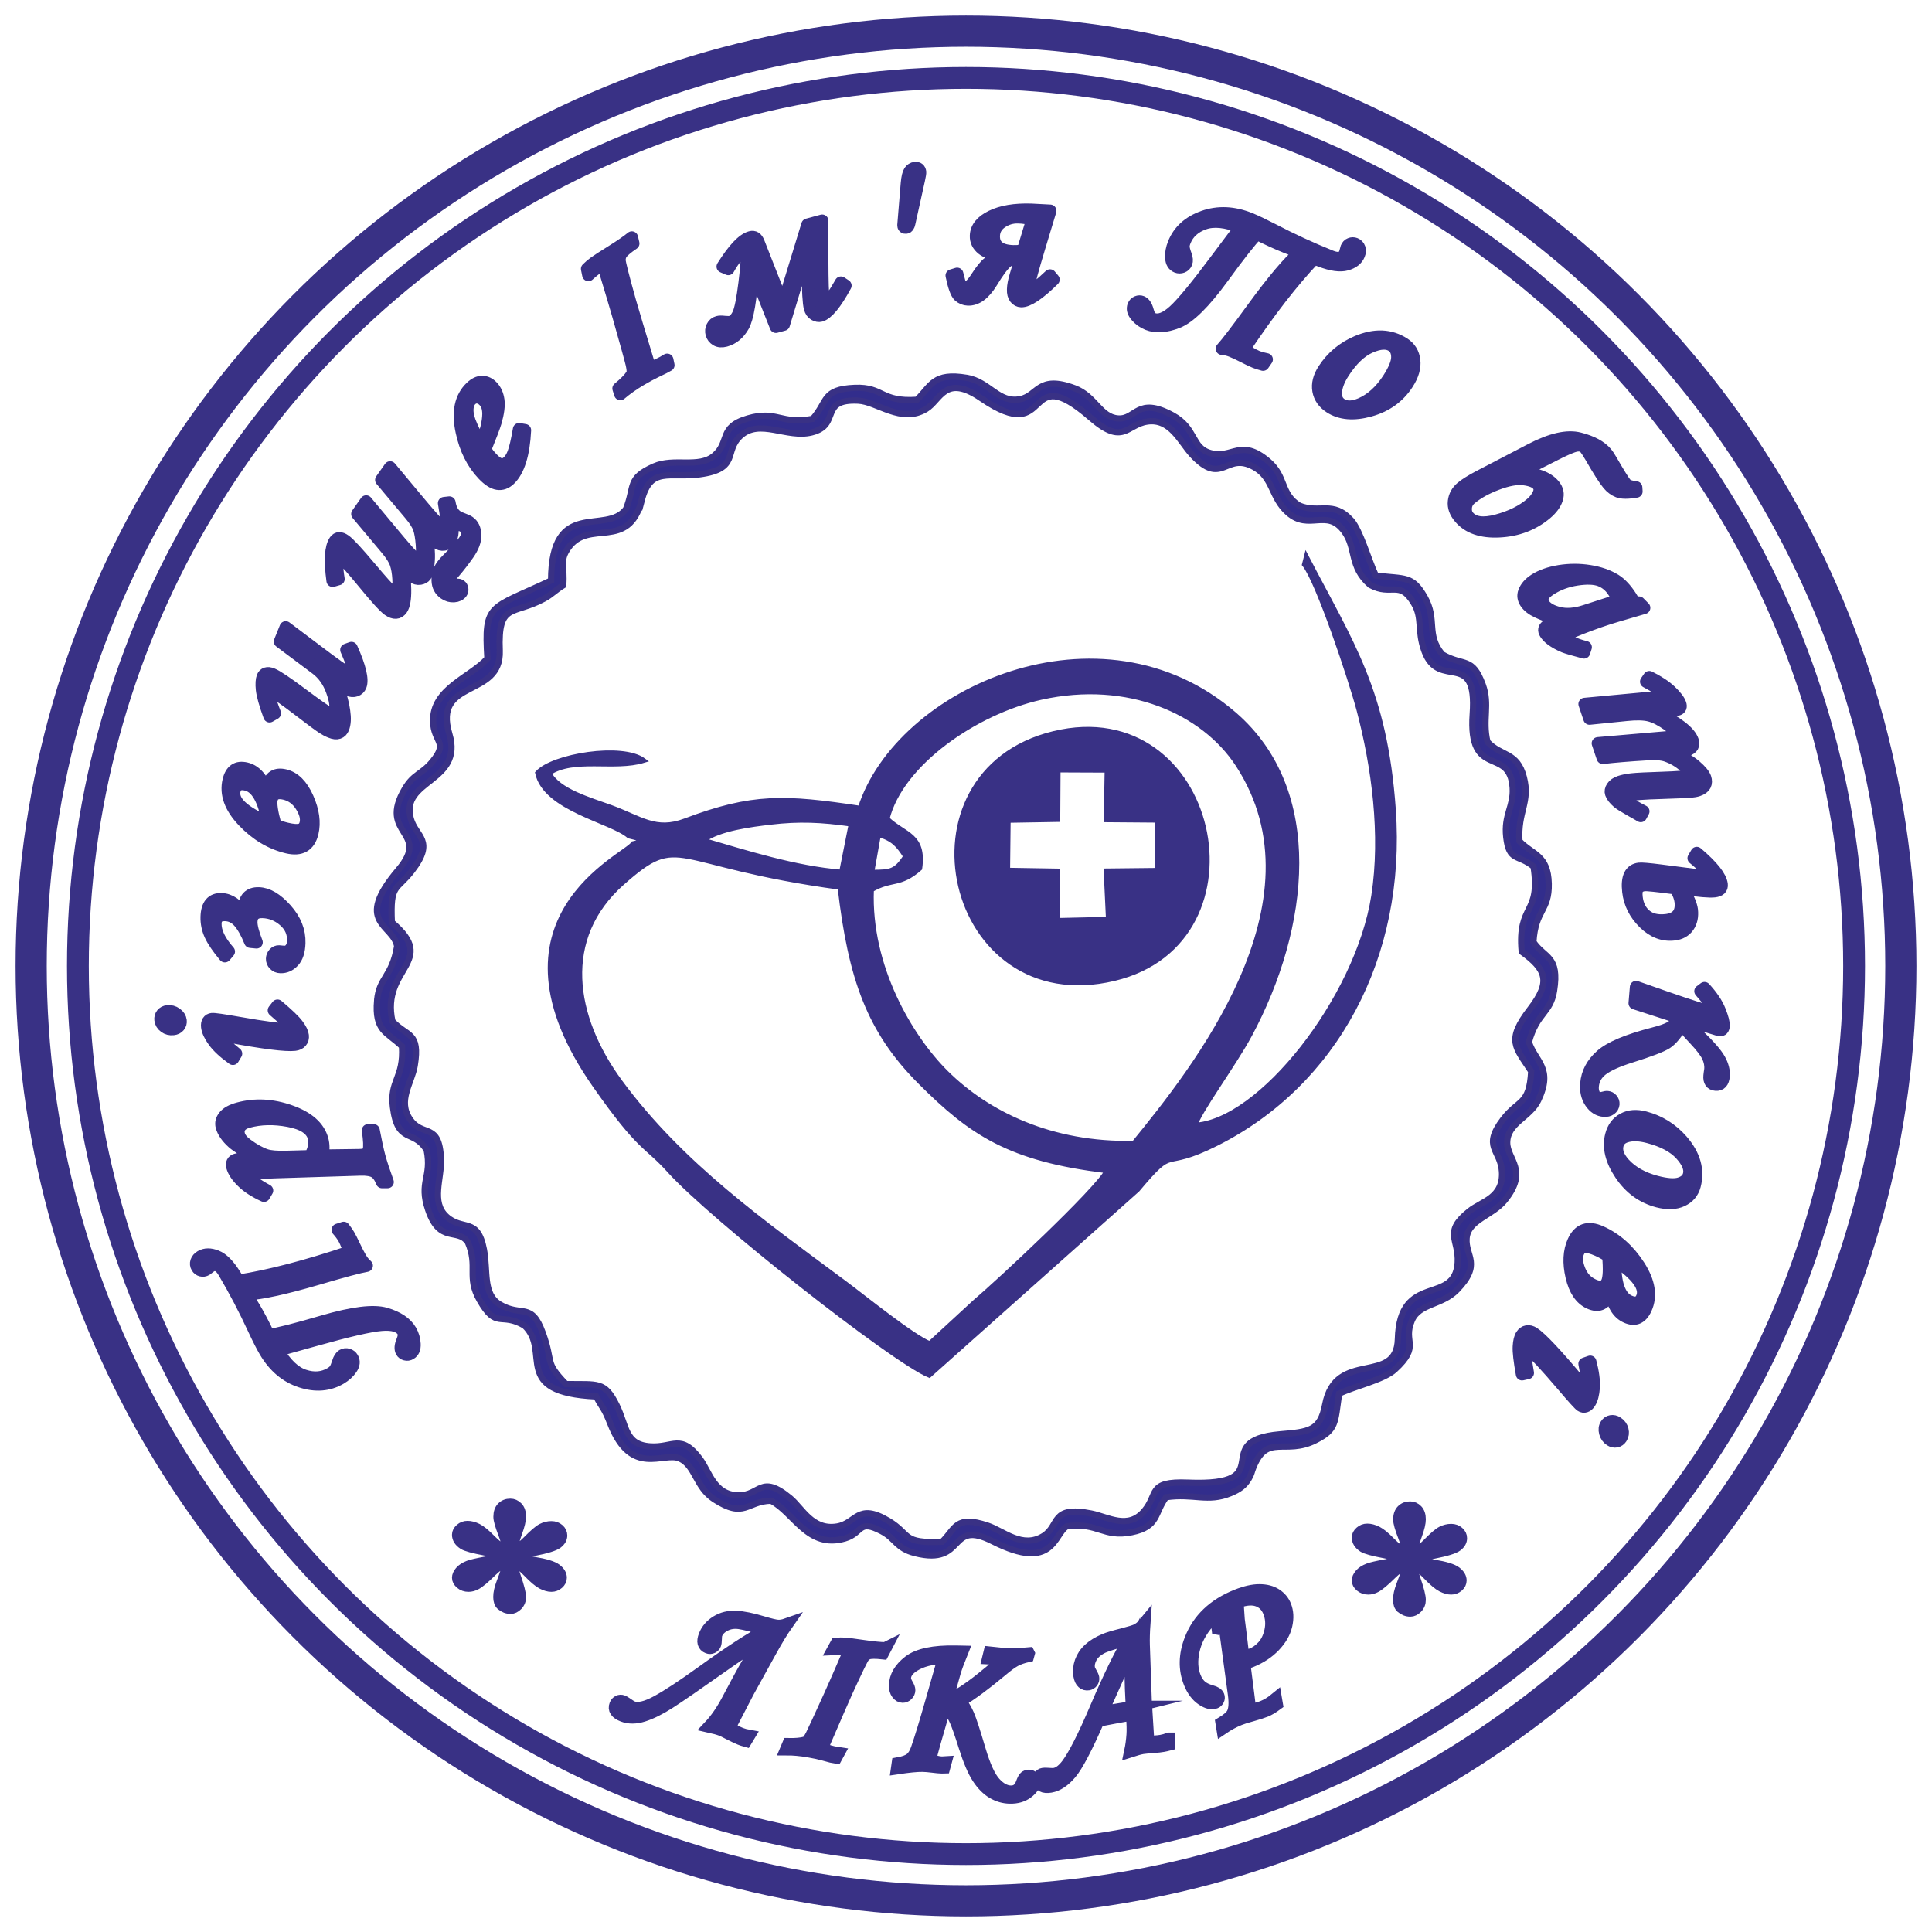 <?xml version="1.0" encoding="UTF-8"?>
<!DOCTYPE svg PUBLIC "-//W3C//DTD SVG 1.1//EN" "http://www.w3.org/Graphics/SVG/1.1/DTD/svg11.dtd">
<!-- Creator: CorelDRAW 2019 (64-Bit) -->
<svg xmlns="http://www.w3.org/2000/svg" xml:space="preserve" width="31mm" height="31mm" version="1.1" style="shape-rendering:geometricPrecision; text-rendering:geometricPrecision; image-rendering:optimizeQuality; fill-rule:evenodd; clip-rule:evenodd"
viewBox="0 0 3100 3100"
 xmlns:xlink="http://www.w3.org/1999/xlink"
 xmlns:xodm="http://www.corel.com/coreldraw/odm/2003">
 <defs>
  <style type="text/css">
   <![CDATA[
    .str2 {stroke:#393185;stroke-width:50;stroke-miterlimit:22.926}
    .str3 {stroke:#393185;stroke-width:35;stroke-miterlimit:22.926}
    .str6 {stroke:#393185;stroke-width:20;stroke-miterlimit:22.926}
    .str5 {stroke:#393185;stroke-width:15;stroke-miterlimit:22.926}
    .str0 {stroke:#393185;stroke-width:10;stroke-miterlimit:22.926}
    .str1 {stroke:#393185;stroke-width:7.62;stroke-miterlimit:22.926}
    .str4 {stroke:#393185;stroke-width:20;stroke-linecap:round;stroke-linejoin:round;stroke-miterlimit:22.926}
    .fil2 {fill:none}
    .fil4 {fill:none;fill-rule:nonzero}
    .fil0 {fill:#322D8C}
    .fil1 {fill:#393185}
    .fil3 {fill:#393185;fill-rule:nonzero}
   ]]>
  </style>
 </defs>
 <g id="Слой_x0020_1">
  <path class="fil0 str0" d="M1029.66 802.67c14.43,-54.86 43.92,-35.02 92.74,-41.55 65.2,-8.73 38.51,-36.54 65.53,-61.55 30.99,-28.71 74.42,4.2 114.5,-5.76 47.74,-11.88 10.52,-53.92 74.56,-50.96 30.5,1.41 68.85,37.45 108.78,13.55 23.61,-14.14 30.39,-57.34 88.77,-17.29 117.82,80.82 64.2,-65.96 175.83,31.35 51.86,45.21 57.18,11.1 90.14,6.01 37.48,-5.79 53.31,32.43 71.88,52.63 49.14,53.45 53.72,-5.08 99.74,20.3 31.62,17.45 26.75,48.69 54.53,73.2 34.14,30.12 62.16,-7.94 90.17,29.98 20.15,27.29 7.75,56.48 41.75,86.03 34.5,18.75 47.01,-9.2 70.22,29.73 14.17,23.76 4.65,43.32 16.89,76.67 23.44,63.86 84.88,-5.34 77.36,100.62 -7.54,106.21 59.85,50.31 64.09,118.69 1.85,29.73 -14.3,43.19 -10.31,78.79 4.5,40.18 18.62,26.82 43.83,47.38 12.1,78.2 -25.93,58.53 -19,136.6 38.72,28.14 47.96,47.42 13.66,91.82 -39.43,51.04 -23.58,61.21 1.58,100.06 -3,55.26 -20.12,44.19 -45.27,77.39 -33.88,44.71 -3.69,48.12 -1.64,83.7 2.41,41.99 -31.78,47.01 -52.02,63.07 -43.12,34.22 -16.71,44.82 -19.03,82.92 -4.23,69.28 -93.21,14.55 -95.95,122.59 -1.91,75.5 -99.89,15.54 -116.73,105.44 -7.87,41.97 -26.11,43.36 -72.39,47.35 -117.1,10.09 3.6,83.76 -147.91,77.53 -65.64,-2.71 -46.67,18.49 -70.23,45.86 -25.83,30.01 -57.58,9.19 -84.67,3.73 -66.07,-13.31 -49.78,19.22 -76.75,35.96 -33.92,21.05 -63.87,-7.96 -89.64,-16.58 -51.31,-17.18 -51.07,4.12 -72.9,25.85 -65.61,3.33 -49.52,-11.64 -86.18,-33.53 -49.87,-29.78 -51.09,3.95 -82.52,9.11 -39.83,6.53 -56.09,-29.63 -75.13,-45.43 -47.89,-39.75 -47.82,-3.77 -83.59,-4.6 -38.6,-0.89 -46.12,-37.92 -61.03,-58.14 -30.68,-41.59 -43.7,-17.81 -80,-20.35 -41,-2.86 -37.42,-32.73 -54.02,-66.22 -19.3,-38.92 -29.79,-32.82 -81.2,-33.8 -35.6,-36.95 -19.19,-32.46 -37.23,-82.13 -18.28,-50.34 -33.55,-24.93 -68.48,-45.4 -28.31,-16.59 -19.23,-53.56 -25.93,-88.44 -10.09,-52.57 -34.12,-29.16 -60.1,-52.9 -25.33,-23.16 -7.54,-60.39 -8.85,-92.46 -2.45,-59.76 -29.4,-33.93 -49.67,-63.7 -20.42,-29.99 3.05,-58.33 7.6,-85.95 8.98,-54.47 -12.15,-46.1 -35.8,-71.17 -18.85,-86.15 74.74,-94.8 -0.9,-158.71 -2.81,-63.06 7.06,-49.99 32.28,-82.71 37.7,-48.9 6.49,-54.14 -1.76,-83.18 -18.1,-63.71 85.11,-58.09 61.76,-136.35 -26.83,-89.95 83.89,-56.78 80.83,-133.71 -3.13,-78.5 21.08,-56.05 71.42,-83.56 12.15,-6.65 17.46,-13.29 30.4,-21.23 2.61,-30.89 -6.65,-39.36 8.38,-60.41 33.4,-46.81 96.03,5.96 117.61,-76.14zm-424.57 802.54c-4.12,49.64 15.32,49.98 39.96,73.61 3.2,51.7 -20.04,54.44 -14.52,97.81 7.67,60.18 32.8,34.18 54.11,68.71 8.78,43.94 -12.84,50.81 2.33,95.75 18.7,55.43 47.32,28.34 63.77,52.21 16.79,39.36 -2.48,55.47 18.73,92.6 27.66,48.4 33.17,18.47 72.19,41.23 43.75,41.77 -23.38,107.15 114.89,113.55 9.49,18.53 12.49,17.2 22.66,43.41 33.9,87.45 85.48,44.39 111.55,56.21 25.29,11.47 25.34,46.01 55.34,65.46 48.97,31.76 51.59,3.15 90.94,2.17 37.18,19.04 59.18,78.14 118.84,60.5 29.18,-8.63 20.38,-31.59 58.99,-11.36 22.6,11.85 23.03,27.26 53.19,34.95 83.66,21.33 51.67,-56.02 125.09,-18.81 98.46,49.92 97.76,-12.81 119.01,-24.38 50.04,-6.36 58.05,18.83 103.63,9.7 43.54,-8.72 36.13,-30.3 55.18,-56.21 44.18,-6.43 66.77,8.7 103.33,-6.38 14.54,-6 22.73,-12.01 29.58,-23.6 4.95,-8.38 3.89,-9.86 7.51,-18.64 22.29,-54.11 50.57,-18.15 99.08,-42.56 34.42,-17.32 31.36,-27.96 38.25,-74.9 23.21,-11.56 71.36,-22.19 89.06,-38.39 43.09,-39.44 12.18,-43.25 27.72,-79.34 11.78,-27.35 47.96,-23.8 72.06,-48.55 40.74,-41.83 13.54,-53.78 15.64,-82.83 2.16,-29.94 40.79,-35.9 61.21,-61.11 39.16,-48.34 3.8,-65.22 3.95,-92.78 0.16,-31.59 36.56,-40.03 49.83,-67.82 24.56,-51.46 -4.47,-61.59 -15.04,-93.29 12.83,-47.55 34.55,-45.73 40.38,-82.3 9.06,-56.76 -15.51,-52.19 -33.12,-78.29 3.02,-52.17 25.62,-49.67 24.58,-93.72 -1.1,-46.26 -25.96,-46.18 -47,-68.12 -3.05,-47.98 17.58,-61.94 7.08,-102.52 -10.73,-41.49 -36.27,-32.95 -58.39,-56.81 -8.51,-35.56 4.18,-59.62 -7.5,-91.53 -16.86,-46.03 -30.39,-28.93 -64.98,-48.88 -26.88,-32.45 -7.36,-55.55 -28.21,-91.93 -20.13,-35.11 -30.56,-28.59 -78.45,-34.57 -11.31,-23.48 -24.86,-72.58 -39.43,-88.66 -29.22,-32.28 -50.62,-10.28 -83.2,-23.49 -31.09,-19.38 -20.66,-46.34 -49.74,-71.11 -44.75,-38.1 -57.56,-3.31 -92.93,-13.19 -31.1,-8.68 -22.28,-39.69 -60.88,-60.71 -56.51,-30.76 -58.58,7.03 -87.11,5.15 -29.12,-1.91 -36.46,-35.9 -70.19,-48.5 -58.88,-22.01 -58.04,11.75 -87.12,17.55 -34.88,6.96 -49.4,-28.11 -85.68,-34.21 -53.67,-9.02 -56.85,12.33 -80,35.2 -58.39,4.05 -53.36,-21 -99.66,-19.14 -53.08,2.13 -42.61,21.8 -67.64,49.74 -51.84,9.5 -57.1,-14.34 -103.9,-0.73 -47.86,13.92 -28.15,38.04 -54.21,59.83 -24.82,20.74 -64.2,2.91 -96.58,17.24 -43.02,19.04 -30.39,31.68 -44.85,68.36 -32.17,42.81 -119.89,-19.02 -120.2,114.67 -99.25,46.84 -107.45,35.3 -102.17,125.08 -27.15,30.31 -88.06,48.17 -87.14,100.49 0.62,34.78 25.34,32.86 -1.16,65 -17.11,20.75 -29.58,19.08 -44.12,43.59 -44.17,74.42 42.57,67.69 -10.34,130.02 -72.81,85.77 -8.57,86.9 -2.06,122.59 -8.14,49.67 -29.07,50.07 -32.14,86.98z"/>
  <g id="_1528165490688">
   <path class="fil1 str1" d="M1491.78 2155.95c-27.98,-11.33 -106.87,-75.14 -136.65,-97.26 -130.81,-97.18 -261.77,-189.25 -359.93,-322.5 -77.28,-104.91 -96.41,-231.32 3.18,-319.47 95.38,-84.41 74.62,-30.36 349.41,7.13 17.09,147.13 47.12,230.75 128.86,312.51 81.13,81.15 142.61,123.6 299.58,142.27 -16.24,31.34 -173.23,177.73 -212.21,210.74l-72.24 66.58zm-82.07 -816.8c23.6,7.27 31.37,16.38 43.36,34.98 -15.62,24.28 -24.04,25.35 -54.1,25.26l10.74 -60.24zm-280.99 9.07c25.67,-18.91 76.65,-25.07 107.74,-28.78 45.45,-5.43 82.09,-3.76 129.1,3l-15.32 76.87c-74.48,-6.03 -153.72,-31.33 -221.52,-51.09zm294.79 -34.31c22,-88.7 141.91,-171.55 246.88,-194.88 140.05,-31.11 260.76,23.37 315.83,107.85 144.97,222.39 -72.45,491.42 -166.74,607.45 -133.09,2.92 -235.3,-47.71 -301.08,-112.82 -57.76,-57.16 -124.85,-170.39 -120.02,-293.85 32.48,-18.83 45.26,-5.83 77.54,-34.36 7.49,-53.98 -24.57,-53.04 -52.41,-79.39zm492.05 491.5l-8.83 6.32 10.69 -5.12c3.79,-19.45 62.4,-98.71 87.81,-146.02 92.45,-172.11 117.69,-391.54 -24.91,-514.61 -213.72,-184.45 -539.13,-40.04 -600.07,150.77 -121.14,-18.14 -172.36,-20.74 -280.98,20.24 -47.32,17.86 -71.6,-4.12 -118.71,-21.37 -34.67,-12.7 -85,-26.46 -99.61,-55.31 40.13,-26.45 104.76,-5.56 151.94,-20.08 -34.61,-25.67 -145.92,-7.36 -170.43,20.08 12.44,57.74 119.34,76.89 146.8,101.26 7.28,2.07 34.48,6.26 6.69,12.08 -11.13,19.97 -249.63,119.5 -60.73,388.91 73.06,104.2 80.87,93.59 118.69,135.65 67.32,74.86 358.75,304.62 417.12,328.58l334.11 -297.78c63.27,-75.37 35.24,-28.15 126.59,-74.06 190.32,-95.63 301,-299.04 284.11,-536.13 -13.55,-190.38 -67.54,-266.61 -139.76,-405.62l-3.16 12.52c21.84,26.59 74.75,184.94 87.69,233.94 23.9,90.57 38.69,199.81 23.53,297.64 -25.57,165 -183.07,364.4 -288.58,368.11z"/>
   <path class="fil1 str1" d="M1774.87 1315.5l82.28 0.64 -0.04 80.33 -82.39 0.89 3.66 77.61 -81.17 1.85 -0.64 -79.3 -79.64 -1.33 0.87 -79.77 79.62 -1.36 0.49 -79.47 78.35 0.33 -1.39 79.58zm-84.31 -138.52c-259.06,63.05 -171.71,457.53 97.28,393.15 250.84,-60.03 163.6,-456.65 -97.28,-393.15z"/>
  </g>
  <circle class="fil2 str2" cx="1550" cy="1550" r="1500"/>
  <circle class="fil2 str3" cx="1550" cy="1550" r="1425"/>
  <circle class="fil2" cx="1550" cy="1550" r="924.99"/>
  <circle class="fil2" cx="1550" cy="1550" r="850"/>
  <path class="fil3" d="M561.32 2008.56c-0.59,-1.12 -1.61,-3.71 -3.15,-7.76 -2.38,-6.22 -4.53,-11.03 -6.59,-14.49 -2.5,-4.28 -5.69,-8.55 -9.6,-12.94l9.57 -3.05c3.56,4.62 6.09,8.26 7.76,11.07 2.49,4.22 5.46,10.09 8.91,17.54 3.73,7.92 7.18,14.55 10.32,19.88 2.67,4.58 5.92,8.56 9.82,12.01 -11.52,1.94 -38.06,9.06 -79.74,21.32 -52.5,15.36 -90.56,23.54 -114.01,24.54 5.68,9.02 9.95,15.94 12.73,20.69 8.19,13.84 16.08,28.91 23.8,45.16 14.75,-2.07 43.83,-9.44 87.1,-22.12 47.61,-13.86 81.1,-18.03 100.54,-12.3 19.43,5.67 32.7,14.6 39.88,26.79 3.9,6.76 6.06,13.92 6.38,21.5 0.4,7.58 -1.82,12.77 -6.56,15.55 -2.59,1.54 -5.22,1.91 -7.93,1.15 -2.71,-0.69 -4.72,-2.14 -5.96,-4.38 -2.32,-3.92 -1.99,-9.52 1.09,-16.81 2.85,-6.84 3.24,-12.07 1.16,-15.65 -5.09,-8.62 -16.7,-12.15 -34.92,-10.6 -18.21,1.5 -53.75,9.68 -106.53,24.51l-59.95 16.69c13.09,21.99 27.39,35.56 42.87,40.6 15.49,5.04 29.48,3.92 41.97,-3.43 3.46,-2.02 5.91,-4.15 7.44,-6.34 1.51,-2.24 3.14,-6.18 4.99,-11.96 1.68,-5.47 4.01,-9.18 7.12,-10.96 2.64,-1.55 5.52,-1.92 8.59,-0.99 3.06,0.93 5.42,2.75 6.96,5.38 2.96,5.1 2.4,10.63 -1.75,16.77 -4.14,6.07 -9.88,11.28 -17.15,15.6 -18.93,11.09 -40.21,12.78 -63.89,5.02 -23.73,-7.77 -42.68,-23.85 -57.03,-48.18 -4.8,-8.1 -10.85,-20 -18.16,-35.66 -14.5,-31.45 -30.4,-61.83 -47.71,-91.21 -6.58,-11.19 -13.65,-14.51 -21.28,-10.06 -0.71,0.41 -1.99,1.36 -3.92,2.9 -1.7,1.41 -2.87,2.3 -3.58,2.72 -2.69,1.55 -5.39,1.96 -8.16,1.22 -2.83,-0.76 -4.95,-2.39 -6.37,-4.86 -1.78,-2.98 -2.09,-6.04 -1.05,-9.28 1.04,-3.18 3.32,-5.84 6.9,-7.97 6.92,-4.03 15.26,-4.14 25.1,-0.18 9.9,3.89 19.77,14.02 29.73,30.25 3.08,4.99 4.97,7.97 5.63,8.91 49.46,-7.7 109.01,-23.22 178.63,-46.59z"/>
  <path id="_1" class="fil3" d="M428.45 1910.29l-4.88 8.25c-14.83,-6.74 -26.48,-14.34 -34.94,-22.75 -8.48,-8.41 -13.71,-16.26 -15.66,-23.63 -0.8,-2.76 -0.67,-5.12 0.28,-7.11 0.96,-1.99 2.73,-3.33 5.38,-4.07 3.24,-0.87 6.59,-1.37 10.18,-1.58 3.59,-0.22 12.23,-0.16 25.87,0.17 -21.55,-12.31 -35.19,-21.05 -40.86,-26.15 -9.59,-8.58 -15.58,-17.22 -17.94,-25.87 -1.49,-5.66 -0.16,-11.12 4.11,-16.44 4.27,-5.32 11.77,-9.44 22.55,-12.37 26.8,-7.28 54.54,-5.87 83.23,4.33 28.74,10.12 45.8,25.36 51.31,45.62 2.18,8.01 2.18,16.53 0.07,25.69l58.68 -0.78c3.58,-0.04 6.41,-0.31 8.47,-0.89 4.12,-1.09 6.67,-3.48 7.57,-7.05 1.45,-5.53 1,-16.17 -1.36,-31.94l8.87 -0.06c3.41,18.19 6.54,32.44 9.3,42.64 2.87,10.48 7.3,23.91 13.25,40.3l-8.88 0.06c-3.18,-8.2 -7.14,-13.63 -11.94,-16.43 -4.86,-2.8 -12.38,-4.08 -22.67,-3.8l-134.32 4.21c-25,0.77 -38.82,1.5 -41.53,2.19 -2.83,0.8 -3.9,2.62 -3.15,5.39 1.32,4.83 10.96,12.19 29.01,22.07zm69.35 -54.93c6.36,-11.12 8.25,-21.28 5.79,-30.47 -3.62,-13.32 -17.14,-22.16 -40.63,-26.55 -23.44,-4.4 -45.02,-3.9 -64.75,1.5 -6.3,1.66 -10.67,4.39 -13.23,8.14 -2.49,3.69 -3.05,7.91 -1.79,12.69 1.44,5.3 5.7,10.62 12.71,15.84 10.89,8.07 21.08,13.78 30.52,17.03 6.81,2.33 17.8,3.23 32.92,2.86l38.46 -1.04z"/>
  <path id="_2" class="fil3" d="M257.64 1636.46c-0.4,-3.52 0.43,-6.58 2.5,-9.16 2.06,-2.52 4.95,-4.05 8.6,-4.45 5,-0.58 9.64,0.67 13.86,3.69 4.23,3.01 6.57,6.71 7.09,11.01 0.4,3.41 -0.49,6.41 -2.62,8.99 -2.11,2.58 -5.12,4.04 -9,4.5 -5.11,0.64 -9.7,-0.56 -13.63,-3.45 -4,-2.89 -6.27,-6.6 -6.8,-11.13zm121.04 54.14l-4.96 8.21c-13.85,-9.91 -24,-19.29 -30.38,-28.07 -6.39,-8.78 -9.96,-16.5 -10.76,-23.08 -0.41,-3.64 0.07,-6.52 1.44,-8.7 1.35,-2.11 3.41,-3.34 6.12,-3.62 3.35,-0.41 17.76,1.69 43.37,6.17 41.85,7.41 66.95,10.59 75.29,9.62 1.59,-0.18 2.89,-0.76 3.84,-1.64 1,-0.94 1.47,-1.88 1.36,-2.76 -0.46,-3.65 -8.62,-12.19 -24.46,-25.59l5.73 -7.39c16.48,13.86 27.22,24.18 32.13,30.89 4.98,6.67 7.74,12.31 8.25,16.9 0.46,3.95 -0.43,7.3 -2.68,9.87 -2.24,2.65 -5.59,4.22 -10,4.74 -14.24,1.67 -50.09,-2.84 -107.44,-13.47 -2.71,-0.48 -5.12,-0.6 -7.12,-0.37 -2.29,0.29 -3.3,1.4 -3.07,3.46 0.24,2.3 1.46,4.77 3.63,7.48 2.17,2.71 8.73,8.49 19.71,17.35z"/>
  <path id="_3" class="fil3" d="M411.61 1511.99l-9.95 -0.97c-5.85,-14.45 -11.93,-25.13 -18.13,-32.11 -6.25,-6.93 -13.61,-10.55 -22.07,-10.82 -10.36,-0.32 -15.64,4.16 -15.9,13.45 -0.44,13.47 6.78,28.56 21.52,45.27l-6.27 7.43c-10.97,-13.08 -18.65,-24.35 -23.03,-33.8 -4.31,-9.4 -6.33,-19.22 -6.07,-29.27 0.59,-19.29 8.51,-28.72 23.62,-28.23 13.41,0.37 25.6,8.81 36.46,25.25 -0.25,-4.18 -0.32,-7.29 -0.26,-9.35 0.55,-17.29 8.4,-25.72 23.69,-25.29 14.11,0.43 28.59,8.98 43.46,25.64 14.92,16.66 22.08,34.63 21.48,54.03 -0.42,13.29 -3.57,23.12 -9.56,29.37 -5.92,6.25 -12.79,9.26 -20.55,8.99 -3.95,-0.11 -7.17,-1.45 -9.71,-4.08 -2.54,-2.59 -3.78,-5.7 -3.68,-9.23 0.12,-3.12 1.22,-5.82 3.34,-8.18 2.17,-2.36 4.74,-3.48 7.86,-3.37 1.18,0.05 2.65,0.16 4.47,0.45 1.36,0.17 2.65,0.29 3.77,0.29 4.12,0.17 7.52,-1.44 10.22,-4.73 2.69,-3.31 4.15,-7.66 4.25,-13.07 0.44,-12.93 -4.47,-23.86 -14.66,-32.65 -10.14,-8.79 -21.68,-13.41 -34.56,-13.78 -11.82,-0.38 -17.86,4.87 -18.18,15.8 -0.22,6.88 2.57,17.87 8.44,32.96z"/>
  <path id="_4" class="fil3" d="M427.89 1269.9l1.84 -8.4c3.56,-14.99 12.7,-20.73 27.45,-17.23 15.04,3.57 27.12,15.65 36.24,36.19 9.12,20.61 11.67,39.19 7.74,55.82 -4.93,20.68 -18.35,28.35 -40.33,23.19 -26.15,-6.24 -49.63,-20.23 -70.4,-42.09 -20.75,-21.86 -28.58,-43.52 -23.48,-64.92 3.87,-16.33 13.24,-22.72 28.05,-19.21 14.5,3.44 25.47,15.7 32.89,36.65zm2.17 49.87c-6.44,-36.66 -18.03,-56.96 -34.89,-61 -10.64,-2.5 -17,0.66 -19.07,9.47 -4.1,17.34 13.9,34.49 53.96,51.53zm11.75 4.2c5.99,2.48 12.04,4.44 18.04,5.86 10.05,2.44 17.39,2.92 21.92,1.59 4.59,-1.35 7.54,-4.8 8.84,-10.39 1.9,-8.05 -0.48,-17.29 -7.1,-27.83 -6.61,-10.54 -15.65,-17.21 -27.05,-19.88 -11.7,-2.79 -18.64,0.31 -20.78,9.24 -1.67,7.11 0.36,20.93 6.13,41.41z"/>
  <path id="_5" class="fil3" d="M449.32 1029.38l9.14 -22.64 49.68 37.43c28.85,21.88 45.5,33.67 49.97,35.49 2.07,0.82 3.77,0.93 5.24,0.4 1.41,-0.53 2.4,-1.36 2.87,-2.53 0.71,-1.83 0.76,-4.23 0.17,-7.35 -1.07,-4.52 -4.55,-13.63 -10.51,-27.44l8.05 -2.9c13.63,30.38 18.42,50.6 14.39,60.72 -1.41,3.41 -3.88,5.82 -7.46,7.18 -3.59,1.3 -7.76,1.01 -12.53,-0.92 -5.53,-2.22 -12.47,-6.33 -20.83,-12.43 7.08,13.86 11.93,29.38 14.48,46.66 1.72,11.46 1.21,20.58 -1.54,27.41 -1.52,3.7 -3.93,6.18 -7.23,7.3 -3.29,1.18 -7.64,0.66 -12.93,-1.52 -4.18,-1.63 -8.41,-3.92 -12.83,-6.79 -6.18,-4.11 -18.25,-13.02 -36.2,-26.82 -22.78,-17.48 -36.73,-27.22 -41.86,-29.27 -3,-1.23 -4.93,-0.76 -5.75,1.36 -0.76,1.95 -0.88,4.94 -0.23,9.06 0.65,4.11 3.14,11.63 7.51,22.68l-8.4 4.78c-7.08,-19.4 -11.05,-33.68 -12.06,-42.79 -0.97,-9.11 -0.5,-15.99 1.32,-20.58 1.05,-2.53 2.81,-4.23 5.28,-5.06 2.52,-0.89 5.76,-0.49 9.7,1.1 7.36,2.93 23.83,14.01 49.5,33.26 23.2,17.24 36.56,26.57 40.15,28.04 2.24,0.88 4.47,0.93 6.64,0.17 2.17,-0.83 3.59,-2.07 4.29,-3.78 2.4,-5.94 0.91,-16.4 -4.58,-31.33 -5.44,-14.92 -13.75,-26.61 -24.93,-35.12l-58.51 -43.77z"/>
  <path id="_6" class="fil3" d="M682.97 853.49c4.09,18.08 5.69,33.41 4.74,46 -0.89,12.65 -2.59,20.66 -5.03,24.15 -1.74,2.43 -4.61,3.98 -8.6,4.72 -3.99,0.68 -8.06,-0.4 -12.2,-3.31 -4.96,-3.54 -10.77,-9.14 -17.37,-16.9 3.44,9.85 5.25,22.48 5.38,37.82 0.2,15.34 -1.66,25.76 -5.49,31.21 -5.06,7.22 -12.11,7.63 -21.16,1.31 -6.45,-4.55 -19.8,-19.18 -40.01,-43.94 -18.24,-22.18 -29.58,-34.9 -34.13,-38.04 -2.61,-1.86 -4.61,-1.85 -5.88,-0.01 -3.03,4.26 -3.05,15.07 -0.13,32.57l-9.33 2.73c-4.46,-32.6 -3.12,-53.95 3.91,-64.01 3.67,-5.14 8.9,-5.31 15.76,-0.48 6.39,4.46 19.86,19.05 40.48,43.63 18.59,22.07 29.51,34.2 32.71,36.47 1.95,1.33 4.07,1.9 6.42,1.64 2.29,-0.3 3.93,-1.15 4.92,-2.57 1.56,-2.25 2.1,-8.13 1.55,-17.71 -0.55,-9.63 -1.98,-17.68 -4.2,-24.3 -2.24,-6.63 -7.19,-14.52 -14.91,-23.74l-46.93 -56 14.05 -19.99 39.87 47.82c22.22,26.86 35.41,41.73 39.54,44.63 3.2,2.27 5.84,1.9 7.88,-1 2.38,-3.37 3.14,-10.73 2.27,-22.07 -0.85,-11.34 -2.35,-20.09 -4.45,-26.19 -2.11,-6.09 -6.71,-13.41 -13.78,-21.87l-46.99 -55.98 14.12 -20 39.86 47.82c23.12,27.79 36.65,43.01 40.62,45.81 3.67,2.55 6.43,2.47 8.35,-0.25 2.38,-3.38 1.63,-15.36 -2.2,-36.09l8.46 -0.95c1.56,10.21 5.5,17.53 11.89,22.01 2.13,1.56 5.44,3.07 9.8,4.62 4.6,1.66 7.91,3.22 9.86,4.61 6.21,4.3 9.44,11.15 9.82,20.44 0.31,9.29 -3.48,19.61 -11.37,30.85 -7.32,10.41 -14.59,19.88 -21.81,28.29 -5.94,6.87 -9.5,11.14 -10.6,12.74 -4.06,5.74 -3.73,10.25 1,13.51 3.2,2.27 6.13,1.83 8.75,-1.37 3.44,-3.9 6.84,-4.65 10.27,-2.32 1.6,1.16 2.55,2.8 2.87,5.03 0.37,2.23 -0.08,4.18 -1.25,5.83 -2.44,3.49 -6.36,5.41 -11.77,5.8 -5.4,0.46 -10.53,-1.02 -15.31,-4.39 -6.93,-4.88 -10.58,-11.73 -10.82,-20.54 -0.26,-8.82 2.03,-16.66 6.84,-23.52 2.79,-3.97 7.69,-9.3 14.63,-16.06 9.38,-9.14 16.49,-17.14 21.31,-24 3.77,-5.33 5.27,-9.98 4.59,-13.97 -0.69,-4.05 -2.3,-6.92 -4.85,-8.73 -1.24,-0.81 -2.89,-1.73 -5.07,-2.66 -2.6,-1.27 -4.67,-2.48 -6.15,-3.53 -3.37,-2.38 -6.57,-6 -9.56,-10.91l-0.42 -0.29c3.88,19.43 3.11,32.96 -2.29,40.64 -1.91,2.79 -4.9,4.46 -8.84,5.09 -3.99,0.67 -7.99,-0.47 -12.14,-3.37 -4.97,-3.49 -10.84,-9.09 -17.48,-16.73z"/>
  <path id="_7" class="fil3" d="M832.9 688.75l9.34 1.57c-1.95,38.74 -10.14,65.05 -24.65,78.89 -5.9,5.63 -12.31,7.89 -19.25,6.87 -6.87,-1.02 -14.56,-5.92 -22.94,-14.72 -16.93,-17.74 -28.39,-40.6 -34.36,-68.48 -6.95,-31.6 -1.99,-55.39 14.87,-71.45 5.9,-5.63 11.79,-8.43 17.72,-8.47 5.94,-0.04 11.34,2.56 16.27,7.69 5.1,5.43 8.3,12.5 9.57,21.32 1.21,8.76 -0.24,20.58 -4.52,35.38 -2.2,7.34 -7.77,22.08 -16.78,44.28 3.57,5.18 7.26,9.85 11.13,13.91 5.62,5.9 10.44,9.09 14.55,9.63 4.05,0.54 7.88,-0.86 11.48,-4.26 3.42,-3.22 6.25,-7.73 8.5,-13.55 3.03,-7.81 6.01,-20.68 9.07,-38.61zm-60.81 23.51c7.64,-18.73 11.57,-34.77 11.73,-48.06 -0.03,-9.17 -2.3,-16.12 -6.81,-20.83 -3.4,-3.6 -7.04,-5.55 -10.92,-5.86 -3.88,-0.36 -7.3,0.92 -10.3,3.73 -3.07,2.93 -4.96,6.92 -5.68,12.04 -0.97,6.82 0.18,14.58 3.45,23.35 4.9,12.78 11.09,24.62 18.53,35.63z"/>
  <path id="_8" class="fil3" d="M1013.82 381.16l2.23 9.52c-10.78,7.28 -17.4,13.02 -19.79,17.26 -1.58,2.77 -2.33,6.01 -2.31,9.72 0.2,4.7 5.84,26.84 16.91,66.42 3.65,13.03 14.22,48.26 31.73,105.8 8.21,-1.81 17.55,-5.97 27.99,-12.49l1.8 8.52c-3.11,1.95 -9.68,5.28 -19.71,9.98 -7.15,3.43 -15.31,7.83 -24.4,13.16 -12.54,7.42 -23.5,15.17 -32.93,23.21l-2.8 -8.92c9.89,-8.11 16.86,-15.14 20.89,-21.15 0.98,-1.48 1.57,-2.96 1.79,-4.42 0.47,-2.65 -0.03,-7.17 -1.47,-13.58 -1.44,-6.4 -8.5,-31.95 -21.19,-76.57 -3.64,-12.92 -11.95,-40.92 -25.03,-83.96 -6.98,3.8 -14.78,9.66 -23.44,17.57l-1.99 -9.8c3.52,-3.55 7.32,-6.8 11.42,-9.82 4.1,-3.02 13.66,-9.23 28.78,-18.65 14.13,-8.84 24.61,-16.12 31.52,-21.8z"/>
  <path id="_9" class="fil3" d="M1168.62 431.55l-8.92 -3.82c17.53,-27.99 32.35,-43.65 44.53,-46.92 5.78,-1.6 9.99,1.07 12.71,7.97l39.42 100.28 39.33 -128.5 23.55 -6.37 0 62.26c0.11,36.17 0.73,56.57 1.99,61.23 1.22,4.3 3.38,6.02 6.62,5.16 4,-1.09 11.12,-10.86 21.48,-29.25l7.14 4.69c-15.84,29.18 -29.12,45.19 -39.72,48.12 -3.01,0.8 -6.23,0.2 -9.75,-1.77 -3.52,-1.96 -5.96,-5.39 -7.27,-10.39 -2.08,-7.43 -3.17,-26.96 -3.43,-58.53l-0.43 -41.46 -38.37 126.62 -12.48 3.39 -37.01 -93.44c-3.27,49.07 -8.47,79.85 -15.49,92.2 -7.08,12.43 -16.49,20.18 -28.39,23.45 -5.83,1.55 -10.77,1.22 -14.63,-1.09 -3.92,-2.39 -6.43,-5.58 -7.52,-9.7 -1.09,-3.95 -0.71,-7.83 1.14,-11.52 1.84,-3.74 4.74,-6.14 8.75,-7.23 2.53,-0.69 6,-0.73 10.47,-0.17 4.87,0.45 8.28,0.47 10.17,-0.05 4.83,-1.38 8.97,-5.64 12.37,-12.85 3.41,-7.2 6.69,-23.88 9.98,-50.02 3.24,-26.09 4.22,-41.6 2.84,-46.43 -0.74,-2.77 -2.5,-3.79 -5.27,-3.04 -6.66,1.78 -14.59,10.83 -23.81,27.18z"/>
  <path id="_10" class="fil3" d="M1449.74 361.06l5.53 -67.13c0.85,-9.35 2.39,-15.63 4.46,-18.8 2.13,-3.23 4.95,-4.99 8.48,-5.44 2.3,-0.24 4.12,0.18 5.52,1.3 1.41,1.07 2.23,2.77 2.52,5.06 0.17,1.47 -0.49,5.7 -2.04,12.7l-15.42 69.57c-0.89,4.24 -2.48,6.52 -4.78,6.75 -3.05,0.4 -4.46,-0.95 -4.27,-4.01z"/>
  <path id="_11" class="fil3" d="M1535.81 439.46c2.56,10.64 4.45,17.1 5.76,19.38 1.29,2.3 3.42,3.47 6.29,3.58 5.35,0.16 11.81,-5.56 19.3,-17.17 7.55,-11.83 14.06,-19.79 19.52,-23.86 5.39,-4.07 14.27,-7.51 26.66,-10.25l0.05 -2.23 -4.47 -0.1c-14.58,-0.49 -25.4,-3.58 -32.53,-9.38 -7.13,-5.75 -10.57,-12.79 -10.29,-21.09 0.38,-12.81 8.64,-23.18 24.79,-31.04 16.15,-7.93 37.3,-11.45 63.47,-10.69l30.76 1.62 -18.01 59.6c-10.43,34.6 -15.79,54.32 -15.9,59.14 -0.16,4.46 1.38,6.75 4.61,6.81 4.11,0.16 13.79,-7.1 29.04,-21.67l5.49 6.52c-23.63,23.28 -40.95,34.8 -51.83,34.47 -3.82,-0.16 -6.94,-1.79 -9.42,-4.97 -2.48,-3.17 -3.66,-7.81 -3.45,-13.86 0.16,-6.12 1.56,-13.41 4.12,-21.94l8.8 -29.54c-9.65,-0.27 -17.51,2.21 -23.61,7.47 -6.17,5.24 -14.25,16.21 -24.26,32.75 -11.53,18.73 -24.03,27.87 -37.55,27.44 -5.41,-0.16 -10.18,-2.14 -14.31,-5.9 -4.12,-3.81 -8.04,-14.61 -11.72,-32.42l8.69 -2.67zm120.82 -87.28c-6.82,-2.16 -14.41,-3.38 -22.81,-3.59 -9.77,-0.33 -18.64,2.29 -26.74,7.77 -8.1,5.49 -12.31,12.85 -12.58,22.03 -0.49,15.93 9.88,24.26 31.11,24.9 3.53,0.12 8.76,-0.13 15.7,-0.74l15.32 -50.37z"/>
  <path id="_12" class="fil3" d="M1995.65 560.61c1.11,0.59 3.53,2 7.24,4.22 5.64,3.52 10.29,5.98 14.05,7.51 4.6,1.87 9.71,3.28 15.48,4.38l-5.75 8.3c-5.58,-1.52 -9.83,-2.86 -12.82,-4.1 -4.59,-1.81 -10.54,-4.62 -17.77,-8.43 -7.77,-3.99 -14.6,-7.15 -20.3,-9.5 -4.95,-1.93 -9.95,-3.09 -15.12,-3.44 7.87,-8.59 24.59,-30.44 50.11,-65.58 32.27,-44.21 57.38,-73.94 75.35,-89.08 -10,-3.68 -17.58,-6.5 -22.71,-8.61 -14.94,-5.97 -30.35,-13.06 -46.42,-21.2 -10.45,10.59 -28.94,34.14 -55.5,70.64 -29.23,40.09 -53.3,63.82 -72.16,71.14 -18.8,7.32 -34.79,8.34 -47.91,3.08 -7.24,-2.88 -13.3,-7.28 -18.19,-13.09 -4.95,-5.81 -6.37,-11.28 -4.32,-16.4 1.12,-2.76 2.99,-4.65 5.58,-5.71 2.58,-1.07 5.06,-1.13 7.41,-0.19 4.23,1.7 7.41,6.4 9.42,13.98 1.9,7.23 4.78,11.64 8.61,13.16 9.3,3.69 20.63,-0.57 34.14,-12.93 13.5,-12.31 36.69,-40.45 69.42,-84.49l37.32 -49.74c-23.82,-9.49 -43.42,-11.45 -58.75,-6.02 -15.4,5.44 -25.79,14.91 -31.17,28.33 -1.47,3.7 -2.17,6.88 -1.99,9.58 0.18,2.65 1.24,6.82 3.32,12.47 2.06,5.4 2.42,9.75 1.08,13.05 -1.17,2.88 -3.23,4.89 -6.23,6.06 -2.99,1.13 -5.94,1.13 -8.82,-0.04 -5.41,-2.17 -8.36,-6.92 -8.78,-14.33 -0.49,-7.36 0.92,-14.94 4.07,-22.82 8.15,-20.36 24,-34.67 47.51,-43 23.5,-8.27 48.38,-7.19 74.61,3.35 8.71,3.51 20.77,9.26 36.13,17.17 30.72,16.06 61.85,30.42 93.5,43.13 12.01,4.86 19.7,3.2 22.98,-5.03 0.3,-0.77 0.76,-2.3 1.34,-4.66 0.47,-2.17 0.88,-3.58 1.17,-4.35 1.17,-2.88 3.05,-4.88 5.76,-5.95 2.64,-1.11 5.34,-1.12 7.99,-0.07 3.18,1.29 5.36,3.53 6.48,6.7 1.12,3.23 0.95,6.7 -0.63,10.52 -2.99,7.47 -9.57,12.66 -19.79,15.56 -10.16,2.89 -24.16,0.91 -41.99,-5.88 -5.47,-2.05 -8.77,-3.28 -9.88,-3.56 -34.51,36.21 -72.19,84.83 -113.07,145.87z"/>
  <path id="_13" class="fil3" d="M2252.82 551.69c9.41,6.17 14.82,14.99 16.23,26.57 1.36,11.58 -2.28,24.04 -10.98,37.4 -13.87,21.4 -33.8,35.7 -59.84,42.93 -26.04,7.24 -47.44,5.43 -64.21,-5.44 -10.29,-6.7 -16.4,-15.46 -18.35,-26.27 -1.89,-10.82 0.94,-22.06 8.46,-33.7 13.1,-20.24 31.03,-35.17 53.66,-44.76 28.34,-11.89 53.33,-10.77 75.03,3.27zm-19.29 2.89c-8.22,-5.29 -19.93,-4.58 -35.15,2.12 -15.24,6.71 -29.58,20.41 -42.91,41 -8.12,12.52 -12.17,23.93 -12.16,34.17 0.06,7.58 2.94,13.22 8.7,16.98 8.11,5.23 18.7,4.99 31.87,-0.71 16.87,-7.47 31.56,-20.89 44.09,-40.12 9.34,-14.46 14.1,-25.99 14.22,-34.69 0.05,-8.7 -2.84,-14.94 -8.66,-18.75z"/>
  <path id="_14" class="fil3" d="M2437.61 758.43c26.75,1.08 45.27,7.74 55.59,20.05 5.77,6.86 7.31,14.28 4.66,22.26 -2.64,8.03 -8.35,15.69 -17.1,23.09 -20.83,17.49 -45.71,27.07 -74.66,28.56 -28.87,1.55 -50.23,-5.78 -63.86,-22.06 -7.11,-8.39 -10.17,-17 -9.16,-25.82 1,-8.81 5.06,-16.18 12.21,-22.19 5.98,-5.01 15.32,-10.88 28.12,-17.6l82.76 -43.08c32.52,-16.99 58.67,-22.91 78.39,-17.76 19.78,5.07 33.95,12.76 42.52,22.94 2.44,2.9 5.23,7.1 8.32,12.53 11.72,20.31 19.33,32.6 22.89,36.8 2.62,3.19 8.31,5.18 16.94,6.01l0.43 6.4c-13.48,2.32 -23.18,2.31 -29.17,-0.04 -5.92,-2.33 -11.18,-6.19 -15.78,-11.69 -5.83,-6.92 -15.07,-21.34 -27.67,-43.31 -4.06,-6.91 -7.08,-11.57 -9.07,-13.94 -3.61,-4.32 -8.55,-5.89 -14.78,-4.76 -6.25,1.14 -18.34,6.28 -36.22,15.5l-55.36 28.11zm-78.09 41.64c-4.56,3.85 -7.13,8.65 -7.7,14.46 -0.51,5.76 0.81,10.53 4.01,14.32 8.63,10.24 24.02,12.41 46.23,6.39 22.15,-5.94 40.39,-14.93 54.58,-26.93 5.45,-4.54 9.55,-9.81 12.18,-15.61 2.68,-5.86 2.25,-10.86 -1.31,-15.07 -3.79,-4.49 -11.29,-7.48 -22.45,-8.92 -11.22,-1.43 -25.53,1.11 -42.93,7.68 -17.45,6.57 -31.67,14.47 -42.61,23.68z"/>
  <path id="_15" class="fil3" d="M2629.88 966.98l8.18 8.28 -43.58 12.75c-17.37,5.07 -36.84,11.81 -58.3,20.21 -11.72,4.56 -19.04,7.79 -22.03,9.69 -2.98,1.97 -3.73,4.09 -2.12,6.54 0.94,1.53 3.55,3.33 7.79,5.41 7.39,3.65 15.58,6.53 24.42,8.63l-2.65 8.26c-17.15,-4.52 -27.75,-7.67 -31.87,-9.34 -8.26,-3.47 -15.17,-7.29 -20.79,-11.6 -3.73,-2.79 -6.69,-5.95 -8.96,-9.4 -1.6,-2.51 -2.27,-4.74 -1.87,-6.75 0.34,-2 1.62,-3.72 3.84,-5.14 1.41,-0.96 3.63,-1.85 6.68,-2.7l23.42 -6.88c-15.31,-1.88 -30.22,-6.29 -44.79,-13.18 -8.98,-4.17 -15.36,-9.18 -19.17,-15.08 -3.58,-5.56 -4.38,-11.14 -2.37,-16.68 2.71,-7.49 8.36,-14.01 16.91,-19.53 10.23,-6.61 23.37,-11.24 39.4,-13.89 16.09,-2.59 32.2,-2.65 48.33,-0.08 16.13,2.53 29.87,7.36 41.21,14.32 8.75,5.46 17.04,14.34 24.96,26.57 1.97,3.1 3.81,6.32 5.49,9.77l7.87 -0.18zm-33.71 -3.62c-2.29,-5.92 -4.61,-10.66 -6.94,-14.23 -5.59,-8.66 -12.87,-14.66 -21.77,-18.06 -8.97,-3.4 -21.44,-3.84 -37.42,-1.42 -15.96,2.47 -30.09,7.7 -42.44,15.67 -6.55,4.23 -10.58,8.38 -12.07,12.44 -1.45,4.13 -1.01,7.95 1.26,11.52 4.29,6.61 12.49,11.43 24.63,14.45 12.07,2.97 26.06,1.91 41.84,-3.26l52.91 -17.11z"/>
  <path id="_16" class="fil3" d="M2641.48 1093.73l4.9 -7.1c14.38,7.09 25.76,14.65 34.16,22.6 8.33,7.97 13.48,14.68 15.35,20.27 0.76,2.23 0.87,4.12 0.28,5.59 -0.59,1.47 -1.77,2.53 -3.53,3.11 -2.19,0.75 -6.65,1.27 -13.41,1.61 -10,0.62 -17.83,1.31 -23.47,2.11 35.35,17.15 55.37,32.6 60.03,46.42 1.17,3.6 1.1,6.66 -0.2,9.18 -1.36,2.46 -4.12,4.45 -8.36,5.92 -4.59,1.52 -12.88,2.49 -25,2.94 17.15,8.04 29.95,15.71 38.39,23.03 8.46,7.31 13.55,13.55 15.31,18.67 1.51,4.53 1.44,8.53 -0.33,11.88 -1.78,3.4 -5.36,5.98 -10.83,7.85 -3.24,1.1 -7.31,1.86 -12.12,2.26 -4.82,0.4 -19.76,1.07 -44.81,1.89 -31.05,0.91 -49.29,2.28 -54.75,4.09 -3.66,1.28 -5.02,3.39 -3.96,6.46 0.7,2.05 1.99,3.82 3.99,5.36 6.74,4.9 14.61,9.56 23.6,13.99l-4.02 7.4c-2.64,-1.65 -7.93,-4.66 -15.8,-9.03 -10.74,-6.09 -17.66,-10.4 -20.72,-12.99 -5.86,-5.07 -9.5,-9.79 -10.96,-14.09 -1.11,-3.29 -0.46,-6.7 1.92,-10.28 2.35,-3.58 6.36,-6.33 12.01,-8.26 5.24,-1.75 11.58,-3.08 19.12,-3.89 7.52,-0.86 24.76,-1.7 51.74,-2.57 20.23,-0.65 32.35,-1.68 36.23,-2.97 3.7,-1.28 5,-3.51 3.9,-6.75 -0.94,-2.77 -3.51,-5.94 -7.8,-9.61 -8.8,-7.42 -18.31,-12.91 -28.59,-16.47 -7.16,-2.43 -17.4,-3.22 -30.8,-2.31 -29.29,1.75 -53.05,3.74 -71.22,5.87l-7.82 -23.19 107.86 -9.3c7.75,-0.69 12.17,-1.21 13.29,-1.56 1.7,-0.64 2.88,-1.51 3.53,-2.7 0.65,-1.17 0.66,-2.58 0.13,-4.16 -0.99,-2.95 -4.8,-6.78 -11.5,-11.44 -11.33,-8.15 -21.42,-13.34 -30.24,-15.66 -8.81,-2.31 -21.21,-2.64 -37.16,-0.97l-59.34 6.02 -7.87 -23.31 83.98 -7.84c24.35,-2.17 37.52,-3.55 39.47,-4.25 2.52,-0.82 3.41,-2.22 2.77,-4.17 -1.41,-4.23 -10.56,-10.79 -27.35,-19.65z"/>
  <path id="_17" class="fil3" d="M2700.27 1425.64c8.54,15.19 13.28,26.55 14.2,34.2 1.21,10.59 -0.7,19.52 -5.72,26.74 -5.07,7.21 -12.61,11.43 -22.61,12.57 -17.59,2.07 -33.62,-4.08 -48.17,-18.41 -14.53,-14.39 -22.96,-31.11 -25.13,-50.1 -2.65,-22.71 3.14,-34.87 17.38,-36.53 3.88,-0.46 15.17,0.51 33.8,2.86l62.77 8.11c3.3,0.42 5.82,0.48 7.64,0.31 3.42,-0.4 5,-1.81 4.71,-4.22 -0.57,-5 -7.72,-13.08 -21.5,-24.16l4.9 -8.22c25.16,21.35 38.41,38.08 39.85,50.32 0.75,6.23 -3.09,9.86 -11.38,10.84 -8.12,0.92 -24.99,-0.48 -50.74,-4.31zm-61.83 -5.64c-4.77,0.57 -8.3,2.28 -10.49,5.03 -2.24,2.81 -2.89,7.76 -2.09,14.81 1.43,12.41 6.23,22.07 14.38,28.91 8.1,6.85 19.21,9.46 33.2,7.85 17.64,-2.06 25.44,-11.98 23.37,-29.8 -0.69,-6.24 -3.37,-13.42 -8.06,-21.55 -29.68,-3.96 -46.43,-5.7 -50.31,-5.25z"/>
  <path id="_18" class="fil3" d="M2702.19 1635.34c3.9,6.2 10.78,14.06 20.66,23.65 18.87,18.06 30.89,31.72 36.01,41.1 5.18,9.32 7.41,18.16 6.71,26.5 -0.82,9.76 -4.97,14.31 -12.55,13.67 -7.29,-0.62 -10.61,-5.35 -9.85,-14.11l0.56 -4.82c0.43,-2.46 0.73,-4.34 0.8,-5.63 0.58,-6.76 -0.8,-13.59 -4.04,-20.55 -3.3,-6.96 -10.36,-16.24 -21.29,-27.83 -10.56,-11.12 -17.39,-19.16 -20.42,-24.12 -8.62,14.94 -16.86,24.94 -24.77,30.12 -7.91,5.13 -27,12.47 -57.23,21.92 -21.68,6.8 -37.08,13.76 -46.23,20.81 -9.16,7.05 -14.22,16.08 -15.11,27.07 -0.38,4.7 0.35,9.11 2.32,13.24 1.97,4.13 4.31,6.32 7.08,6.52 1.35,0.12 3.82,-0.33 7.35,-1.25 3.18,-0.92 5.6,-1.32 7.18,-1.13 2.53,0.19 4.76,1.39 6.69,3.57 1.92,2.13 2.79,4.67 2.59,7.54 -0.31,3.3 -1.8,5.99 -4.58,7.97 -2.77,2.04 -6.24,2.84 -10.48,2.52 -8.58,-0.7 -15.66,-5.21 -21.26,-13.43 -5.59,-8.26 -7.87,-18.27 -6.86,-30.02 1.41,-17.17 9.32,-32.11 23.69,-44.89 14.31,-12.79 42.38,-24.61 84.19,-35.39 11.96,-3.04 20.8,-6.1 26.46,-9.29 5.66,-3.14 10.93,-8.41 15.86,-15.84l-72.64 -23.51 2.16 -25.86 45.12 15.81c42.7,14.85 66.94,22.54 72.64,22.99 2.65,0.25 4.06,-0.92 4.32,-3.44 0.38,-4.77 -5.84,-14.39 -18.69,-28.82l6.43 -4.84c11.51,12.49 19.61,24.47 24.18,36.03 4.62,11.55 6.75,19.79 6.31,24.73 -0.38,4.59 -2.34,6.69 -5.86,6.44 -1.24,-0.13 -5.11,-1.22 -11.45,-3.26l-46 -14.17z"/>
  <path id="_19" class="fil3" d="M2719.04 1902.4c-2.9,10.89 -9.58,18.84 -20.15,23.75 -10.57,4.92 -23.57,5.36 -38.99,1.35 -24.65,-6.52 -44.51,-20.98 -59.5,-43.45 -15.06,-22.49 -20.06,-43.4 -14.94,-62.7 3.08,-11.88 9.52,-20.43 19.2,-25.63 9.69,-5.27 21.22,-6.12 34.69,-2.57 23.31,6.16 43.09,18.45 59.31,36.99 20.12,23.22 26.95,47.31 20.38,72.26zm-8.81 -17.44c2.51,-9.41 -1.82,-20.34 -13.03,-32.71 -11.15,-12.37 -28.64,-21.67 -52.35,-27.9 -14.48,-3.84 -26.53,-4.1 -36.28,-0.84 -7.17,2.38 -11.62,6.92 -13.36,13.57 -2.45,9.36 1.05,19.34 10.6,30.07 12.4,13.67 29.7,23.44 51.95,29.31 16.65,4.36 29.12,5.27 37.4,2.6 8.29,-2.62 13.33,-7.27 15.07,-14.1z"/>
  <path id="_20" class="fil3" d="M2584.19 2070.99l-3.36 7.94c-6.31,13.98 -16.37,17.91 -30.18,11.72 -14.16,-6.31 -23.72,-20.44 -28.81,-42.38 -5.08,-21.87 -4.11,-40.63 2.9,-56.2 8.67,-19.4 23.32,-24.44 43.94,-15.18 24.51,10.98 44.89,29.17 61.19,54.53 16.25,25.37 19.93,48.08 10.91,68.16 -6.91,15.29 -17.26,19.8 -31.19,13.55 -13.63,-6.08 -22.07,-20.14 -25.4,-42.14zm7.25 -49.37c-0.59,37.21 6.97,59.32 22.77,66.46 9.99,4.49 16.82,2.56 20.54,-5.73 7.25,-16.22 -7.19,-36.46 -43.31,-60.73zm-10.76 -6.31c-5.4,-3.59 -10.98,-6.66 -16.62,-9.2 -9.4,-4.25 -16.52,-6.08 -21.22,-5.67 -4.71,0.46 -8.29,3.33 -10.6,8.57 -3.42,7.52 -2.85,17.11 1.72,28.69 4.52,11.59 12.15,19.78 22.84,24.55 11,4.96 18.35,3.26 22.12,-5.14 3.01,-6.69 3.62,-20.63 1.76,-41.8z"/>
  <path id="_21" class="fil3" d="M2601.23 2307.15c-1.95,3 -4.53,4.83 -7.76,5.47 -3.24,0.65 -6.35,-0.06 -9.47,-2.05 -4.24,-2.71 -7,-6.65 -8.3,-11.64 -1.34,-5.06 -0.82,-9.41 1.6,-13.06 1.87,-2.88 4.39,-4.64 7.69,-5.23 3.3,-0.59 6.53,0.11 9.82,2.29 4.35,2.76 7.12,6.58 8.35,11.35 1.18,4.76 0.54,9.05 -1.93,12.87zm-58.66 -118.87l9 -3.17c4.35,16.46 6.18,30.15 5.53,40.97 -0.7,10.89 -2.87,19.11 -6.45,24.7 -2.01,3.06 -4.24,5 -6.65,5.7 -2.41,0.77 -4.76,0.41 -7.06,-1.05 -2.82,-1.82 -12.58,-12.64 -29.4,-32.45 -27.58,-32.38 -44.88,-50.85 -51.87,-55.43 -1.36,-0.88 -2.71,-1.23 -4.06,-1.17 -1.36,0.05 -2.29,0.47 -2.77,1.29 -2,3.06 -1.16,14.82 2.54,35.28l-9.17 2.06c-3.83,-21.22 -5.54,-36.04 -5.07,-44.33 0.47,-8.29 1.94,-14.41 4.47,-18.23 2.17,-3.35 4.99,-5.35 8.35,-5.94 3.4,-0.65 6.98,0.29 10.75,2.7 12,7.82 36.76,34.15 74.16,78.95 1.77,2.11 3.54,3.7 5.24,4.82 1.94,1.29 3.47,1.05 4.59,-0.71 1.23,-1.94 1.88,-4.59 1.94,-8.06 0.05,-3.46 -1.3,-12.11 -4.07,-25.93z"/>
  <path id="_22" class="fil4 str4" d="M561.32 2008.56c-0.59,-1.12 -1.61,-3.71 -3.15,-7.76 -2.38,-6.22 -4.53,-11.03 -6.59,-14.49 -2.5,-4.28 -5.69,-8.55 -9.6,-12.94l9.57 -3.05c3.56,4.62 6.09,8.26 7.76,11.07 2.49,4.22 5.46,10.09 8.91,17.54 3.73,7.92 7.18,14.55 10.32,19.88 2.67,4.58 5.92,8.56 9.82,12.01 -11.52,1.94 -38.06,9.06 -79.74,21.32 -52.5,15.36 -90.56,23.54 -114.01,24.54 5.68,9.02 9.95,15.94 12.73,20.69 8.19,13.84 16.08,28.91 23.8,45.16 14.75,-2.07 43.83,-9.44 87.1,-22.12 47.61,-13.86 81.1,-18.03 100.54,-12.3 19.43,5.67 32.7,14.6 39.88,26.79 3.9,6.76 6.06,13.92 6.38,21.5 0.4,7.58 -1.82,12.77 -6.56,15.55 -2.59,1.54 -5.22,1.91 -7.93,1.15 -2.71,-0.69 -4.72,-2.14 -5.96,-4.38 -2.32,-3.92 -1.99,-9.52 1.09,-16.81 2.85,-6.84 3.24,-12.07 1.16,-15.65 -5.09,-8.62 -16.7,-12.15 -34.92,-10.6 -18.21,1.5 -53.75,9.68 -106.53,24.51l-59.95 16.69c13.09,21.99 27.39,35.56 42.87,40.6 15.49,5.04 29.48,3.92 41.97,-3.43 3.46,-2.02 5.91,-4.15 7.44,-6.34 1.51,-2.24 3.14,-6.18 4.99,-11.96 1.68,-5.47 4.01,-9.18 7.12,-10.96 2.64,-1.55 5.52,-1.92 8.59,-0.99 3.06,0.93 5.42,2.75 6.96,5.38 2.96,5.1 2.4,10.63 -1.75,16.77 -4.14,6.07 -9.88,11.28 -17.15,15.6 -18.93,11.09 -40.21,12.78 -63.89,5.02 -23.73,-7.77 -42.68,-23.85 -57.03,-48.18 -4.8,-8.1 -10.85,-20 -18.16,-35.66 -14.5,-31.45 -30.4,-61.83 -47.71,-91.21 -6.58,-11.19 -13.65,-14.51 -21.28,-10.06 -0.71,0.41 -1.99,1.36 -3.92,2.9 -1.7,1.41 -2.87,2.3 -3.58,2.72 -2.69,1.55 -5.39,1.96 -8.16,1.22 -2.83,-0.76 -4.95,-2.39 -6.37,-4.86 -1.78,-2.98 -2.09,-6.04 -1.05,-9.28 1.04,-3.18 3.32,-5.84 6.9,-7.97 6.92,-4.03 15.26,-4.14 25.1,-0.18 9.9,3.89 19.77,14.02 29.73,30.25 3.08,4.99 4.97,7.97 5.63,8.91 49.46,-7.7 109.01,-23.22 178.63,-46.59z"/>
  <path id="_23" class="fil4 str4" d="M428.45 1910.29l-4.88 8.25c-14.83,-6.74 -26.48,-14.34 -34.94,-22.75 -8.48,-8.41 -13.71,-16.26 -15.66,-23.63 -0.8,-2.76 -0.67,-5.12 0.28,-7.11 0.96,-1.99 2.73,-3.33 5.38,-4.07 3.24,-0.87 6.59,-1.37 10.18,-1.58 3.59,-0.22 12.23,-0.16 25.87,0.17 -21.55,-12.31 -35.19,-21.05 -40.86,-26.15 -9.59,-8.58 -15.58,-17.22 -17.94,-25.87 -1.49,-5.66 -0.16,-11.12 4.11,-16.44 4.27,-5.32 11.77,-9.44 22.55,-12.37 26.8,-7.28 54.54,-5.87 83.23,4.33 28.74,10.12 45.8,25.36 51.31,45.62 2.18,8.01 2.18,16.53 0.07,25.69l58.68 -0.78c3.58,-0.04 6.41,-0.31 8.47,-0.89 4.12,-1.09 6.67,-3.48 7.57,-7.05 1.45,-5.53 1,-16.17 -1.36,-31.94l8.87 -0.06c3.41,18.19 6.54,32.44 9.3,42.64 2.87,10.48 7.3,23.91 13.25,40.3l-8.88 0.06c-3.18,-8.2 -7.14,-13.63 -11.94,-16.43 -4.86,-2.8 -12.38,-4.08 -22.67,-3.8l-134.32 4.21c-25,0.77 -38.82,1.5 -41.53,2.19 -2.83,0.8 -3.9,2.62 -3.15,5.39 1.32,4.83 10.96,12.19 29.01,22.07zm69.35 -54.93c6.36,-11.12 8.25,-21.28 5.79,-30.47 -3.62,-13.32 -17.14,-22.16 -40.63,-26.55 -23.44,-4.4 -45.02,-3.9 -64.75,1.5 -6.3,1.66 -10.67,4.39 -13.23,8.14 -2.49,3.69 -3.05,7.91 -1.79,12.69 1.44,5.3 5.7,10.62 12.71,15.84 10.89,8.07 21.08,13.78 30.52,17.03 6.81,2.33 17.8,3.23 32.92,2.86l38.46 -1.04z"/>
  <path id="_24" class="fil4 str4" d="M257.64 1636.46c-0.4,-3.52 0.43,-6.58 2.5,-9.16 2.06,-2.52 4.95,-4.05 8.6,-4.45 5,-0.58 9.64,0.67 13.86,3.69 4.23,3.01 6.57,6.71 7.09,11.01 0.4,3.41 -0.49,6.41 -2.62,8.99 -2.11,2.58 -5.12,4.04 -9,4.5 -5.11,0.64 -9.7,-0.56 -13.63,-3.45 -4,-2.89 -6.27,-6.6 -6.8,-11.13zm121.04 54.14l-4.96 8.21c-13.85,-9.91 -24,-19.29 -30.38,-28.07 -6.39,-8.78 -9.96,-16.5 -10.76,-23.08 -0.41,-3.64 0.07,-6.52 1.44,-8.7 1.35,-2.11 3.41,-3.34 6.12,-3.62 3.35,-0.41 17.76,1.69 43.37,6.17 41.85,7.41 66.95,10.59 75.29,9.62 1.59,-0.18 2.89,-0.76 3.84,-1.64 1,-0.94 1.47,-1.88 1.36,-2.76 -0.46,-3.65 -8.62,-12.19 -24.46,-25.59l5.73 -7.39c16.48,13.86 27.22,24.18 32.13,30.89 4.98,6.67 7.74,12.31 8.25,16.9 0.46,3.95 -0.43,7.3 -2.68,9.87 -2.24,2.65 -5.59,4.22 -10,4.74 -14.24,1.67 -50.09,-2.84 -107.44,-13.47 -2.71,-0.48 -5.12,-0.6 -7.12,-0.37 -2.29,0.29 -3.3,1.4 -3.07,3.46 0.24,2.3 1.46,4.77 3.63,7.48 2.17,2.71 8.73,8.49 19.71,17.35z"/>
  <path id="_25" class="fil4 str4" d="M411.61 1511.99l-9.95 -0.97c-5.85,-14.45 -11.93,-25.13 -18.13,-32.11 -6.25,-6.93 -13.61,-10.55 -22.07,-10.82 -10.36,-0.32 -15.64,4.16 -15.9,13.45 -0.44,13.47 6.78,28.56 21.52,45.27l-6.27 7.43c-10.97,-13.08 -18.65,-24.35 -23.03,-33.8 -4.31,-9.4 -6.33,-19.22 -6.07,-29.27 0.59,-19.29 8.51,-28.72 23.62,-28.23 13.41,0.37 25.6,8.81 36.46,25.25 -0.25,-4.18 -0.32,-7.29 -0.26,-9.35 0.55,-17.29 8.4,-25.72 23.69,-25.29 14.11,0.43 28.59,8.98 43.46,25.64 14.92,16.66 22.08,34.63 21.48,54.03 -0.42,13.29 -3.57,23.12 -9.56,29.37 -5.92,6.25 -12.79,9.26 -20.55,8.99 -3.95,-0.11 -7.17,-1.45 -9.71,-4.08 -2.54,-2.59 -3.78,-5.7 -3.68,-9.23 0.12,-3.12 1.22,-5.82 3.34,-8.18 2.17,-2.36 4.74,-3.48 7.86,-3.37 1.18,0.05 2.65,0.16 4.47,0.45 1.36,0.17 2.65,0.29 3.77,0.29 4.12,0.17 7.52,-1.44 10.22,-4.73 2.69,-3.31 4.15,-7.66 4.25,-13.07 0.44,-12.93 -4.47,-23.86 -14.66,-32.65 -10.14,-8.79 -21.68,-13.41 -34.56,-13.78 -11.82,-0.38 -17.86,4.87 -18.18,15.8 -0.22,6.88 2.57,17.87 8.44,32.96z"/>
  <path id="_26" class="fil4 str4" d="M427.89 1269.9l1.84 -8.4c3.56,-14.99 12.7,-20.73 27.45,-17.23 15.04,3.57 27.12,15.65 36.24,36.19 9.12,20.61 11.67,39.19 7.74,55.82 -4.93,20.68 -18.35,28.35 -40.33,23.19 -26.15,-6.24 -49.63,-20.23 -70.4,-42.09 -20.75,-21.86 -28.58,-43.52 -23.48,-64.92 3.87,-16.33 13.24,-22.72 28.05,-19.21 14.5,3.44 25.47,15.7 32.89,36.65zm2.17 49.87c-6.44,-36.66 -18.03,-56.96 -34.89,-61 -10.64,-2.5 -17,0.66 -19.07,9.47 -4.1,17.34 13.9,34.49 53.96,51.53zm11.75 4.2c5.99,2.48 12.04,4.44 18.04,5.86 10.05,2.44 17.39,2.92 21.92,1.59 4.59,-1.35 7.54,-4.8 8.84,-10.39 1.9,-8.05 -0.48,-17.29 -7.1,-27.83 -6.61,-10.54 -15.65,-17.21 -27.05,-19.88 -11.7,-2.79 -18.64,0.31 -20.78,9.24 -1.67,7.11 0.36,20.93 6.13,41.41z"/>
  <path id="_27" class="fil4 str4" d="M449.32 1029.38l9.14 -22.64 49.68 37.43c28.85,21.88 45.5,33.67 49.97,35.49 2.07,0.82 3.77,0.93 5.24,0.4 1.41,-0.53 2.4,-1.36 2.87,-2.53 0.71,-1.83 0.76,-4.23 0.17,-7.35 -1.07,-4.52 -4.55,-13.63 -10.51,-27.44l8.05 -2.9c13.63,30.38 18.42,50.6 14.39,60.72 -1.41,3.41 -3.88,5.82 -7.46,7.18 -3.59,1.3 -7.76,1.01 -12.53,-0.92 -5.53,-2.22 -12.47,-6.33 -20.83,-12.43 7.08,13.86 11.93,29.38 14.48,46.66 1.72,11.46 1.21,20.58 -1.54,27.41 -1.52,3.7 -3.93,6.18 -7.23,7.3 -3.29,1.18 -7.64,0.66 -12.93,-1.52 -4.18,-1.63 -8.41,-3.92 -12.83,-6.79 -6.18,-4.11 -18.25,-13.02 -36.2,-26.82 -22.78,-17.48 -36.73,-27.22 -41.86,-29.27 -3,-1.23 -4.93,-0.76 -5.75,1.36 -0.76,1.95 -0.88,4.94 -0.23,9.06 0.65,4.11 3.14,11.63 7.51,22.68l-8.4 4.78c-7.08,-19.4 -11.05,-33.68 -12.06,-42.79 -0.97,-9.11 -0.5,-15.99 1.32,-20.58 1.05,-2.53 2.81,-4.23 5.28,-5.06 2.52,-0.89 5.76,-0.49 9.7,1.1 7.36,2.93 23.83,14.01 49.5,33.26 23.2,17.24 36.56,26.57 40.15,28.04 2.24,0.88 4.47,0.93 6.64,0.17 2.17,-0.83 3.59,-2.07 4.29,-3.78 2.4,-5.94 0.91,-16.4 -4.58,-31.33 -5.44,-14.92 -13.75,-26.61 -24.93,-35.12l-58.51 -43.77z"/>
  <path id="_28" class="fil4 str4" d="M682.97 853.49c4.09,18.08 5.69,33.41 4.74,46 -0.89,12.65 -2.59,20.66 -5.03,24.15 -1.74,2.43 -4.61,3.98 -8.6,4.72 -3.99,0.68 -8.06,-0.4 -12.2,-3.31 -4.96,-3.54 -10.77,-9.14 -17.37,-16.9 3.44,9.85 5.25,22.48 5.38,37.82 0.2,15.34 -1.66,25.76 -5.49,31.21 -5.06,7.22 -12.11,7.63 -21.16,1.31 -6.45,-4.55 -19.8,-19.18 -40.01,-43.94 -18.24,-22.18 -29.58,-34.9 -34.13,-38.04 -2.61,-1.86 -4.61,-1.85 -5.88,-0.01 -3.03,4.26 -3.05,15.07 -0.13,32.57l-9.33 2.73c-4.46,-32.6 -3.12,-53.95 3.91,-64.01 3.67,-5.14 8.9,-5.31 15.76,-0.48 6.39,4.46 19.86,19.05 40.48,43.63 18.59,22.07 29.51,34.2 32.71,36.47 1.95,1.33 4.07,1.9 6.42,1.64 2.29,-0.3 3.93,-1.15 4.92,-2.57 1.56,-2.25 2.1,-8.13 1.55,-17.71 -0.55,-9.63 -1.98,-17.68 -4.2,-24.3 -2.24,-6.63 -7.19,-14.52 -14.91,-23.74l-46.93 -56 14.05 -19.99 39.87 47.82c22.22,26.86 35.41,41.73 39.54,44.63 3.2,2.27 5.84,1.9 7.88,-1 2.38,-3.37 3.14,-10.73 2.27,-22.07 -0.85,-11.34 -2.35,-20.09 -4.45,-26.19 -2.11,-6.09 -6.71,-13.41 -13.78,-21.87l-46.99 -55.98 14.12 -20 39.86 47.82c23.12,27.79 36.65,43.01 40.62,45.81 3.67,2.55 6.43,2.47 8.35,-0.25 2.38,-3.38 1.63,-15.36 -2.2,-36.09l8.46 -0.95c1.56,10.21 5.5,17.53 11.89,22.01 2.13,1.56 5.44,3.07 9.8,4.62 4.6,1.66 7.91,3.22 9.86,4.61 6.21,4.3 9.44,11.15 9.82,20.44 0.31,9.29 -3.48,19.61 -11.37,30.85 -7.32,10.41 -14.59,19.88 -21.81,28.29 -5.94,6.87 -9.5,11.14 -10.6,12.74 -4.06,5.74 -3.73,10.25 1,13.51 3.2,2.27 6.13,1.83 8.75,-1.37 3.44,-3.9 6.84,-4.65 10.27,-2.32 1.6,1.16 2.55,2.8 2.87,5.03 0.37,2.23 -0.08,4.18 -1.25,5.83 -2.44,3.49 -6.36,5.41 -11.77,5.8 -5.4,0.46 -10.53,-1.02 -15.31,-4.39 -6.93,-4.88 -10.58,-11.73 -10.82,-20.54 -0.26,-8.82 2.03,-16.66 6.84,-23.52 2.79,-3.97 7.69,-9.3 14.63,-16.06 9.38,-9.14 16.49,-17.14 21.31,-24 3.77,-5.33 5.27,-9.98 4.59,-13.97 -0.69,-4.05 -2.3,-6.92 -4.85,-8.73 -1.24,-0.81 -2.89,-1.73 -5.07,-2.66 -2.6,-1.27 -4.67,-2.48 -6.15,-3.53 -3.37,-2.38 -6.57,-6 -9.56,-10.91l-0.42 -0.29c3.88,19.43 3.11,32.96 -2.29,40.64 -1.91,2.79 -4.9,4.46 -8.84,5.09 -3.99,0.67 -7.99,-0.47 -12.14,-3.37 -4.97,-3.49 -10.84,-9.09 -17.48,-16.73z"/>
  <path id="_29" class="fil4 str4" d="M832.9 688.75l9.34 1.57c-1.95,38.74 -10.14,65.05 -24.65,78.89 -5.9,5.63 -12.31,7.89 -19.25,6.87 -6.87,-1.02 -14.56,-5.92 -22.94,-14.72 -16.93,-17.74 -28.39,-40.6 -34.36,-68.48 -6.95,-31.6 -1.99,-55.39 14.87,-71.45 5.9,-5.63 11.79,-8.43 17.72,-8.47 5.94,-0.04 11.34,2.56 16.27,7.69 5.1,5.43 8.3,12.5 9.57,21.32 1.21,8.76 -0.24,20.58 -4.52,35.38 -2.2,7.34 -7.77,22.08 -16.78,44.28 3.57,5.18 7.26,9.85 11.13,13.91 5.62,5.9 10.44,9.09 14.55,9.63 4.05,0.54 7.88,-0.86 11.48,-4.26 3.42,-3.22 6.25,-7.73 8.5,-13.55 3.03,-7.81 6.01,-20.68 9.07,-38.61zm-60.81 23.51c7.64,-18.73 11.57,-34.77 11.73,-48.06 -0.03,-9.17 -2.3,-16.12 -6.81,-20.83 -3.4,-3.6 -7.04,-5.55 -10.92,-5.86 -3.88,-0.36 -7.3,0.92 -10.3,3.73 -3.07,2.93 -4.96,6.92 -5.68,12.04 -0.97,6.82 0.18,14.58 3.45,23.35 4.9,12.78 11.09,24.62 18.53,35.63z"/>
  <path id="_30" class="fil4 str4" d="M1013.82 381.16l2.23 9.52c-10.78,7.28 -17.4,13.02 -19.79,17.26 -1.58,2.77 -2.33,6.01 -2.31,9.72 0.2,4.7 5.84,26.84 16.91,66.42 3.65,13.03 14.22,48.26 31.73,105.8 8.21,-1.81 17.55,-5.97 27.99,-12.49l1.8 8.52c-3.11,1.95 -9.68,5.28 -19.71,9.98 -7.15,3.43 -15.31,7.83 -24.4,13.16 -12.54,7.42 -23.5,15.17 -32.93,23.21l-2.8 -8.92c9.89,-8.11 16.86,-15.14 20.89,-21.15 0.98,-1.48 1.57,-2.96 1.79,-4.42 0.47,-2.65 -0.03,-7.17 -1.47,-13.58 -1.44,-6.4 -8.5,-31.95 -21.19,-76.57 -3.64,-12.92 -11.95,-40.92 -25.03,-83.96 -6.98,3.8 -14.78,9.66 -23.44,17.57l-1.99 -9.8c3.52,-3.55 7.32,-6.8 11.42,-9.82 4.1,-3.02 13.66,-9.23 28.78,-18.65 14.13,-8.84 24.61,-16.12 31.52,-21.8z"/>
  <path id="_31" class="fil4 str4" d="M1168.62 431.55l-8.92 -3.82c17.53,-27.99 32.35,-43.65 44.53,-46.92 5.78,-1.6 9.99,1.07 12.71,7.97l39.42 100.28 39.33 -128.5 23.55 -6.37 0 62.26c0.11,36.17 0.73,56.57 1.99,61.23 1.22,4.3 3.38,6.02 6.62,5.16 4,-1.09 11.12,-10.86 21.48,-29.25l7.14 4.69c-15.84,29.18 -29.12,45.19 -39.72,48.12 -3.01,0.8 -6.23,0.2 -9.75,-1.77 -3.52,-1.96 -5.96,-5.39 -7.27,-10.39 -2.08,-7.43 -3.17,-26.96 -3.43,-58.53l-0.43 -41.46 -38.37 126.62 -12.48 3.39 -37.01 -93.44c-3.27,49.07 -8.47,79.85 -15.49,92.2 -7.08,12.43 -16.49,20.18 -28.39,23.45 -5.83,1.55 -10.77,1.22 -14.63,-1.09 -3.92,-2.39 -6.43,-5.58 -7.52,-9.7 -1.09,-3.95 -0.71,-7.83 1.14,-11.52 1.84,-3.74 4.74,-6.14 8.75,-7.23 2.53,-0.69 6,-0.73 10.47,-0.17 4.87,0.45 8.28,0.47 10.17,-0.05 4.83,-1.38 8.97,-5.64 12.37,-12.85 3.41,-7.2 6.69,-23.88 9.98,-50.02 3.24,-26.09 4.22,-41.6 2.84,-46.43 -0.74,-2.77 -2.5,-3.79 -5.27,-3.04 -6.66,1.78 -14.59,10.83 -23.81,27.18z"/>
  <path id="_32" class="fil4 str4" d="M1449.74 361.06l5.53 -67.13c0.85,-9.35 2.39,-15.63 4.46,-18.8 2.13,-3.23 4.95,-4.99 8.48,-5.44 2.3,-0.24 4.12,0.18 5.52,1.3 1.41,1.07 2.23,2.77 2.52,5.06 0.17,1.47 -0.49,5.7 -2.04,12.7l-15.42 69.57c-0.89,4.24 -2.48,6.52 -4.78,6.75 -3.05,0.4 -4.46,-0.95 -4.27,-4.01z"/>
  <path id="_33" class="fil4 str4" d="M1535.81 439.46c2.56,10.64 4.45,17.1 5.76,19.38 1.29,2.3 3.42,3.47 6.29,3.58 5.35,0.16 11.81,-5.56 19.3,-17.17 7.55,-11.83 14.06,-19.79 19.52,-23.86 5.39,-4.07 14.27,-7.51 26.66,-10.25l0.05 -2.23 -4.47 -0.1c-14.58,-0.49 -25.4,-3.58 -32.53,-9.38 -7.13,-5.75 -10.57,-12.79 -10.29,-21.09 0.38,-12.81 8.64,-23.18 24.79,-31.04 16.15,-7.93 37.3,-11.45 63.47,-10.69l30.76 1.62 -18.01 59.6c-10.43,34.6 -15.79,54.32 -15.9,59.14 -0.16,4.46 1.38,6.75 4.61,6.81 4.11,0.16 13.79,-7.1 29.04,-21.67l5.49 6.52c-23.63,23.28 -40.95,34.8 -51.83,34.47 -3.82,-0.16 -6.94,-1.79 -9.42,-4.97 -2.48,-3.17 -3.66,-7.81 -3.45,-13.86 0.16,-6.12 1.56,-13.41 4.12,-21.94l8.8 -29.54c-9.65,-0.27 -17.51,2.21 -23.61,7.47 -6.17,5.24 -14.25,16.21 -24.26,32.75 -11.53,18.73 -24.03,27.87 -37.55,27.44 -5.41,-0.16 -10.18,-2.14 -14.31,-5.9 -4.12,-3.81 -8.04,-14.61 -11.72,-32.42l8.69 -2.67zm120.82 -87.28c-6.82,-2.16 -14.41,-3.38 -22.81,-3.59 -9.77,-0.33 -18.64,2.29 -26.74,7.77 -8.1,5.49 -12.31,12.85 -12.58,22.03 -0.49,15.93 9.88,24.26 31.11,24.9 3.53,0.12 8.76,-0.13 15.7,-0.74l15.32 -50.37z"/>
  <path id="_34" class="fil4 str4" d="M1995.65 560.61c1.11,0.59 3.53,2 7.24,4.22 5.64,3.52 10.29,5.98 14.05,7.51 4.6,1.87 9.71,3.28 15.48,4.38l-5.75 8.3c-5.58,-1.52 -9.83,-2.86 -12.82,-4.1 -4.59,-1.81 -10.54,-4.62 -17.77,-8.43 -7.77,-3.99 -14.6,-7.15 -20.3,-9.5 -4.95,-1.93 -9.95,-3.09 -15.12,-3.44 7.87,-8.59 24.59,-30.44 50.11,-65.58 32.27,-44.21 57.38,-73.94 75.35,-89.08 -10,-3.68 -17.58,-6.5 -22.71,-8.61 -14.94,-5.97 -30.35,-13.06 -46.42,-21.2 -10.45,10.59 -28.94,34.14 -55.5,70.64 -29.23,40.09 -53.3,63.82 -72.16,71.14 -18.8,7.32 -34.79,8.34 -47.91,3.08 -7.24,-2.88 -13.3,-7.28 -18.19,-13.09 -4.95,-5.81 -6.37,-11.28 -4.32,-16.4 1.12,-2.76 2.99,-4.65 5.58,-5.71 2.58,-1.07 5.06,-1.13 7.41,-0.19 4.23,1.7 7.41,6.4 9.42,13.98 1.9,7.23 4.78,11.64 8.61,13.16 9.3,3.69 20.63,-0.57 34.14,-12.93 13.5,-12.31 36.69,-40.45 69.42,-84.49l37.32 -49.74c-23.82,-9.49 -43.42,-11.45 -58.75,-6.02 -15.4,5.44 -25.79,14.91 -31.17,28.33 -1.47,3.7 -2.17,6.88 -1.99,9.58 0.18,2.65 1.24,6.82 3.32,12.47 2.06,5.4 2.42,9.75 1.08,13.05 -1.17,2.88 -3.23,4.89 -6.23,6.06 -2.99,1.13 -5.94,1.13 -8.82,-0.04 -5.41,-2.17 -8.36,-6.92 -8.78,-14.33 -0.49,-7.36 0.92,-14.94 4.07,-22.82 8.15,-20.36 24,-34.67 47.51,-43 23.5,-8.27 48.38,-7.19 74.61,3.35 8.71,3.51 20.77,9.26 36.13,17.17 30.72,16.06 61.85,30.42 93.5,43.13 12.01,4.86 19.7,3.2 22.98,-5.03 0.3,-0.77 0.76,-2.3 1.34,-4.66 0.47,-2.17 0.88,-3.58 1.17,-4.35 1.17,-2.88 3.05,-4.88 5.76,-5.95 2.64,-1.11 5.34,-1.12 7.99,-0.07 3.18,1.29 5.36,3.53 6.48,6.7 1.12,3.23 0.95,6.7 -0.63,10.52 -2.99,7.47 -9.57,12.66 -19.79,15.56 -10.16,2.89 -24.16,0.91 -41.99,-5.88 -5.47,-2.05 -8.77,-3.28 -9.88,-3.56 -34.51,36.21 -72.19,84.83 -113.07,145.87z"/>
  <path id="_35" class="fil4 str4" d="M2252.82 551.69c9.41,6.17 14.82,14.99 16.23,26.57 1.36,11.58 -2.28,24.04 -10.98,37.4 -13.87,21.4 -33.8,35.7 -59.84,42.93 -26.04,7.24 -47.44,5.43 -64.21,-5.44 -10.29,-6.7 -16.4,-15.46 -18.35,-26.27 -1.89,-10.82 0.94,-22.06 8.46,-33.7 13.1,-20.24 31.03,-35.17 53.66,-44.76 28.34,-11.89 53.33,-10.77 75.03,3.27zm-19.29 2.89c-8.22,-5.29 -19.93,-4.58 -35.15,2.12 -15.24,6.71 -29.58,20.41 -42.91,41 -8.12,12.52 -12.17,23.93 -12.16,34.17 0.06,7.58 2.94,13.22 8.7,16.98 8.11,5.23 18.7,4.99 31.87,-0.71 16.87,-7.47 31.56,-20.89 44.09,-40.12 9.34,-14.46 14.1,-25.99 14.22,-34.69 0.05,-8.7 -2.84,-14.94 -8.66,-18.75z"/>
  <path id="_36" class="fil4 str4" d="M2437.61 758.43c26.75,1.08 45.27,7.74 55.59,20.05 5.77,6.86 7.31,14.28 4.66,22.26 -2.64,8.03 -8.35,15.69 -17.1,23.09 -20.83,17.49 -45.71,27.07 -74.66,28.56 -28.87,1.55 -50.23,-5.78 -63.86,-22.06 -7.11,-8.39 -10.17,-17 -9.16,-25.82 1,-8.81 5.06,-16.18 12.21,-22.19 5.98,-5.01 15.32,-10.88 28.12,-17.6l82.76 -43.08c32.52,-16.99 58.67,-22.91 78.39,-17.76 19.78,5.07 33.95,12.76 42.52,22.94 2.44,2.9 5.23,7.1 8.32,12.53 11.72,20.31 19.33,32.6 22.89,36.8 2.62,3.19 8.31,5.18 16.94,6.01l0.43 6.4c-13.48,2.32 -23.18,2.31 -29.17,-0.04 -5.92,-2.33 -11.18,-6.19 -15.78,-11.69 -5.83,-6.92 -15.07,-21.34 -27.67,-43.31 -4.06,-6.91 -7.08,-11.57 -9.07,-13.94 -3.61,-4.32 -8.55,-5.89 -14.78,-4.76 -6.25,1.14 -18.34,6.28 -36.22,15.5l-55.36 28.11zm-78.09 41.64c-4.56,3.85 -7.13,8.65 -7.7,14.46 -0.51,5.76 0.81,10.53 4.01,14.32 8.63,10.24 24.02,12.41 46.23,6.39 22.15,-5.94 40.39,-14.93 54.58,-26.93 5.45,-4.54 9.55,-9.81 12.18,-15.61 2.68,-5.86 2.25,-10.86 -1.31,-15.07 -3.79,-4.49 -11.29,-7.48 -22.45,-8.92 -11.22,-1.43 -25.53,1.11 -42.93,7.68 -17.45,6.57 -31.67,14.47 -42.61,23.68z"/>
  <path id="_37" class="fil4 str4" d="M2629.88 966.98l8.18 8.28 -43.58 12.75c-17.37,5.07 -36.84,11.81 -58.3,20.21 -11.72,4.56 -19.04,7.79 -22.03,9.69 -2.98,1.97 -3.73,4.09 -2.12,6.54 0.94,1.53 3.55,3.33 7.79,5.41 7.39,3.65 15.58,6.53 24.42,8.63l-2.65 8.26c-17.15,-4.52 -27.75,-7.67 -31.87,-9.34 -8.26,-3.47 -15.17,-7.29 -20.79,-11.6 -3.73,-2.79 -6.69,-5.95 -8.96,-9.4 -1.6,-2.51 -2.27,-4.74 -1.87,-6.75 0.34,-2 1.62,-3.72 3.84,-5.14 1.41,-0.96 3.63,-1.85 6.68,-2.7l23.42 -6.88c-15.31,-1.88 -30.22,-6.29 -44.79,-13.18 -8.98,-4.17 -15.36,-9.18 -19.17,-15.08 -3.58,-5.56 -4.38,-11.14 -2.37,-16.68 2.71,-7.49 8.36,-14.01 16.91,-19.53 10.23,-6.61 23.37,-11.24 39.4,-13.89 16.09,-2.59 32.2,-2.65 48.33,-0.08 16.13,2.53 29.87,7.36 41.21,14.32 8.75,5.46 17.04,14.34 24.96,26.57 1.97,3.1 3.81,6.32 5.49,9.77l7.87 -0.18zm-33.71 -3.62c-2.29,-5.92 -4.61,-10.66 -6.94,-14.23 -5.59,-8.66 -12.87,-14.66 -21.77,-18.06 -8.97,-3.4 -21.44,-3.84 -37.42,-1.42 -15.96,2.47 -30.09,7.7 -42.44,15.67 -6.55,4.23 -10.58,8.38 -12.07,12.44 -1.45,4.13 -1.01,7.95 1.26,11.52 4.29,6.61 12.49,11.43 24.63,14.45 12.07,2.97 26.06,1.91 41.84,-3.26l52.91 -17.11z"/>
  <path id="_38" class="fil4 str4" d="M2641.48 1093.73l4.9 -7.1c14.38,7.09 25.76,14.65 34.16,22.6 8.33,7.97 13.48,14.68 15.35,20.27 0.76,2.23 0.87,4.12 0.28,5.59 -0.59,1.47 -1.77,2.53 -3.53,3.11 -2.19,0.75 -6.65,1.27 -13.41,1.61 -10,0.62 -17.83,1.31 -23.47,2.11 35.35,17.15 55.37,32.6 60.03,46.42 1.17,3.6 1.1,6.66 -0.2,9.18 -1.36,2.46 -4.12,4.45 -8.36,5.92 -4.59,1.52 -12.88,2.49 -25,2.94 17.15,8.04 29.95,15.71 38.39,23.03 8.46,7.31 13.55,13.55 15.31,18.67 1.51,4.53 1.44,8.53 -0.33,11.88 -1.78,3.4 -5.36,5.98 -10.83,7.85 -3.24,1.1 -7.31,1.86 -12.12,2.26 -4.82,0.4 -19.76,1.07 -44.81,1.89 -31.05,0.91 -49.29,2.28 -54.75,4.09 -3.66,1.28 -5.02,3.39 -3.96,6.46 0.7,2.05 1.99,3.82 3.99,5.36 6.74,4.9 14.61,9.56 23.6,13.99l-4.02 7.4c-2.64,-1.65 -7.93,-4.66 -15.8,-9.03 -10.74,-6.09 -17.66,-10.4 -20.72,-12.99 -5.86,-5.07 -9.5,-9.79 -10.96,-14.09 -1.11,-3.29 -0.46,-6.7 1.92,-10.28 2.35,-3.58 6.36,-6.33 12.01,-8.26 5.24,-1.75 11.58,-3.08 19.12,-3.89 7.52,-0.86 24.76,-1.7 51.74,-2.57 20.23,-0.65 32.35,-1.68 36.23,-2.97 3.7,-1.28 5,-3.51 3.9,-6.75 -0.94,-2.77 -3.51,-5.94 -7.8,-9.61 -8.8,-7.42 -18.31,-12.91 -28.59,-16.47 -7.16,-2.43 -17.4,-3.22 -30.8,-2.31 -29.29,1.75 -53.05,3.74 -71.22,5.87l-7.82 -23.19 107.86 -9.3c7.75,-0.69 12.17,-1.21 13.29,-1.56 1.7,-0.64 2.88,-1.51 3.53,-2.7 0.65,-1.17 0.66,-2.58 0.13,-4.16 -0.99,-2.95 -4.8,-6.78 -11.5,-11.44 -11.33,-8.15 -21.42,-13.34 -30.24,-15.66 -8.81,-2.31 -21.21,-2.64 -37.16,-0.97l-59.34 6.02 -7.87 -23.31 83.98 -7.84c24.35,-2.17 37.52,-3.55 39.47,-4.25 2.52,-0.82 3.41,-2.22 2.77,-4.17 -1.41,-4.23 -10.56,-10.79 -27.35,-19.65z"/>
  <path id="_39" class="fil4 str4" d="M2700.27 1425.64c8.54,15.19 13.28,26.55 14.2,34.2 1.21,10.59 -0.7,19.52 -5.72,26.74 -5.07,7.21 -12.61,11.43 -22.61,12.57 -17.59,2.07 -33.62,-4.08 -48.17,-18.41 -14.53,-14.39 -22.96,-31.11 -25.13,-50.1 -2.65,-22.71 3.14,-34.87 17.38,-36.53 3.88,-0.46 15.17,0.51 33.8,2.86l62.77 8.11c3.3,0.42 5.82,0.48 7.64,0.31 3.42,-0.4 5,-1.81 4.71,-4.22 -0.57,-5 -7.72,-13.08 -21.5,-24.16l4.9 -8.22c25.16,21.35 38.41,38.08 39.85,50.32 0.75,6.23 -3.09,9.86 -11.38,10.84 -8.12,0.92 -24.99,-0.48 -50.74,-4.31zm-61.83 -5.64c-4.77,0.57 -8.3,2.28 -10.49,5.03 -2.24,2.81 -2.89,7.76 -2.09,14.81 1.43,12.41 6.23,22.07 14.38,28.91 8.1,6.85 19.21,9.46 33.2,7.85 17.64,-2.06 25.44,-11.98 23.37,-29.8 -0.69,-6.24 -3.37,-13.42 -8.06,-21.55 -29.68,-3.96 -46.43,-5.7 -50.31,-5.25z"/>
  <path id="_40" class="fil4 str4" d="M2702.19 1635.34c3.9,6.2 10.78,14.06 20.66,23.65 18.87,18.06 30.89,31.72 36.01,41.1 5.18,9.32 7.41,18.16 6.71,26.5 -0.82,9.76 -4.97,14.31 -12.55,13.67 -7.29,-0.62 -10.61,-5.35 -9.85,-14.11l0.56 -4.82c0.43,-2.46 0.73,-4.34 0.8,-5.63 0.58,-6.76 -0.8,-13.59 -4.04,-20.55 -3.3,-6.96 -10.36,-16.24 -21.29,-27.83 -10.56,-11.12 -17.39,-19.16 -20.42,-24.12 -8.62,14.94 -16.86,24.94 -24.77,30.12 -7.91,5.13 -27,12.47 -57.23,21.92 -21.68,6.8 -37.08,13.76 -46.23,20.81 -9.16,7.05 -14.22,16.08 -15.11,27.07 -0.38,4.7 0.35,9.11 2.32,13.24 1.97,4.13 4.31,6.32 7.08,6.52 1.35,0.12 3.82,-0.33 7.35,-1.25 3.18,-0.92 5.6,-1.32 7.18,-1.13 2.53,0.19 4.76,1.39 6.69,3.57 1.92,2.13 2.79,4.67 2.59,7.54 -0.31,3.3 -1.8,5.99 -4.58,7.97 -2.77,2.04 -6.24,2.84 -10.48,2.52 -8.58,-0.7 -15.66,-5.21 -21.26,-13.43 -5.59,-8.26 -7.87,-18.27 -6.86,-30.02 1.41,-17.17 9.32,-32.11 23.69,-44.89 14.31,-12.79 42.38,-24.61 84.19,-35.39 11.96,-3.04 20.8,-6.1 26.46,-9.29 5.66,-3.14 10.93,-8.41 15.86,-15.84l-72.64 -23.51 2.16 -25.86 45.12 15.81c42.7,14.85 66.94,22.54 72.64,22.99 2.65,0.25 4.06,-0.92 4.32,-3.44 0.38,-4.77 -5.84,-14.39 -18.69,-28.82l6.43 -4.84c11.51,12.49 19.61,24.47 24.18,36.03 4.62,11.55 6.75,19.79 6.31,24.73 -0.38,4.59 -2.34,6.69 -5.86,6.44 -1.24,-0.13 -5.11,-1.22 -11.45,-3.26l-46 -14.17z"/>
  <path id="_41" class="fil4 str4" d="M2719.04 1902.4c-2.9,10.89 -9.58,18.84 -20.15,23.75 -10.57,4.92 -23.57,5.36 -38.99,1.35 -24.65,-6.52 -44.51,-20.98 -59.5,-43.45 -15.06,-22.49 -20.06,-43.4 -14.94,-62.7 3.08,-11.88 9.52,-20.43 19.2,-25.63 9.69,-5.27 21.22,-6.12 34.69,-2.57 23.31,6.16 43.09,18.45 59.31,36.99 20.12,23.22 26.95,47.31 20.38,72.26zm-8.81 -17.44c2.51,-9.41 -1.82,-20.34 -13.03,-32.71 -11.15,-12.37 -28.64,-21.67 -52.35,-27.9 -14.48,-3.84 -26.53,-4.1 -36.28,-0.84 -7.17,2.38 -11.62,6.92 -13.36,13.57 -2.45,9.36 1.05,19.34 10.6,30.07 12.4,13.67 29.7,23.44 51.95,29.31 16.65,4.36 29.12,5.27 37.4,2.6 8.29,-2.62 13.33,-7.27 15.07,-14.1z"/>
  <path id="_42" class="fil4 str4" d="M2584.19 2070.99l-3.36 7.94c-6.31,13.98 -16.37,17.91 -30.18,11.72 -14.16,-6.31 -23.72,-20.44 -28.81,-42.38 -5.08,-21.87 -4.11,-40.63 2.9,-56.2 8.67,-19.4 23.32,-24.44 43.94,-15.18 24.51,10.98 44.89,29.17 61.19,54.53 16.25,25.37 19.93,48.08 10.91,68.16 -6.91,15.29 -17.26,19.8 -31.19,13.55 -13.63,-6.08 -22.07,-20.14 -25.4,-42.14zm7.25 -49.37c-0.59,37.21 6.97,59.32 22.77,66.46 9.99,4.49 16.82,2.56 20.54,-5.73 7.25,-16.22 -7.19,-36.46 -43.31,-60.73zm-10.76 -6.31c-5.4,-3.59 -10.98,-6.66 -16.62,-9.2 -9.4,-4.25 -16.52,-6.08 -21.22,-5.67 -4.71,0.46 -8.29,3.33 -10.6,8.57 -3.42,7.52 -2.85,17.11 1.72,28.69 4.52,11.59 12.15,19.78 22.84,24.55 11,4.96 18.35,3.26 22.12,-5.14 3.01,-6.69 3.62,-20.63 1.76,-41.8z"/>
  <path id="_43" class="fil4 str4" d="M2601.23 2307.15c-1.95,3 -4.53,4.83 -7.76,5.47 -3.24,0.65 -6.35,-0.06 -9.47,-2.05 -4.24,-2.71 -7,-6.65 -8.3,-11.64 -1.34,-5.06 -0.82,-9.41 1.6,-13.06 1.87,-2.88 4.39,-4.64 7.69,-5.23 3.3,-0.59 6.53,0.11 9.82,2.29 4.35,2.76 7.12,6.58 8.35,11.35 1.18,4.76 0.54,9.05 -1.93,12.87zm-58.66 -118.87l9 -3.17c4.35,16.46 6.18,30.15 5.53,40.97 -0.7,10.89 -2.87,19.11 -6.45,24.7 -2.01,3.06 -4.24,5 -6.65,5.7 -2.41,0.77 -4.76,0.41 -7.06,-1.05 -2.82,-1.82 -12.58,-12.64 -29.4,-32.45 -27.58,-32.38 -44.88,-50.85 -51.87,-55.43 -1.36,-0.88 -2.71,-1.23 -4.06,-1.17 -1.36,0.05 -2.29,0.47 -2.77,1.29 -2,3.06 -1.16,14.82 2.54,35.28l-9.17 2.06c-3.83,-21.22 -5.54,-36.04 -5.07,-44.33 0.47,-8.29 1.94,-14.41 4.47,-18.23 2.17,-3.35 4.99,-5.35 8.35,-5.94 3.4,-0.65 6.98,0.29 10.75,2.7 12,7.82 36.76,34.15 74.16,78.95 1.77,2.11 3.54,3.7 5.24,4.82 1.94,1.29 3.47,1.05 4.59,-0.71 1.23,-1.94 1.88,-4.59 1.94,-8.06 0.05,-3.46 -1.3,-12.11 -4.07,-25.93z"/>
  <path class="fil3 str5" d="M813.43 2489.51c-0.63,-9.37 -2.76,-18.74 -6.47,-28.03 -5.22,-13.36 -7.82,-22.58 -7.82,-27.62 0,-7.13 1.89,-12.51 5.61,-16.21 3.78,-3.71 8.45,-5.52 14.05,-5.52 4.74,0 8.92,1.81 12.48,5.52 3.55,3.7 5.28,8.95 5.28,15.8 0,6.15 -2.04,14.67 -6.07,25.65 -4.11,11.04 -6.63,21.18 -7.59,30.41 8.53,-4.76 16.11,-10.56 22.9,-17.41 10.51,-10.76 18.32,-17.48 23.38,-20.06 5.13,-2.59 10.26,-3.85 15.55,-3.85 5.06,0 9.32,1.54 12.79,4.62 3.48,3 5.22,6.71 5.22,10.9 0,5.11 -2.53,9.58 -7.66,13.56 -5.05,3.92 -17.77,7.9 -38.14,11.89 -11.85,2.31 -21.71,4.96 -29.61,7.97 8.05,3.7 17.85,6.5 29.37,8.38 18.64,3.01 30.87,6.79 36.64,11.26 5.85,4.55 8.69,9.44 8.69,14.75 0,4.12 -1.74,7.62 -5.22,10.63 -3.47,3 -7.49,4.54 -12.08,4.54 -4.65,0 -9.79,-1.47 -15.39,-4.33 -5.61,-2.87 -13.27,-9.3 -22.83,-19.23 -6.31,-6.71 -14.13,-13 -23.61,-18.87 0.32,7.83 2.14,16.28 5.38,25.44 5.53,16.08 8.28,27.06 8.28,32.93 0,5.45 -1.81,10.06 -5.52,13.84 -3.71,3.77 -7.66,5.66 -11.77,5.66 -5.76,0 -10.89,-2.03 -15.55,-5.94 -3.24,-2.87 -4.82,-7.48 -4.82,-13.77 0,-6.5 1.74,-14.4 5.29,-23.63 3.56,-9.22 5.77,-15.58 6.71,-19.01 0.95,-3.5 1.82,-8.67 2.53,-15.52 -9.08,5.38 -17.05,11.25 -23.77,17.83 -11.29,11.18 -19.74,18.31 -25.51,21.32 -4.02,2.16 -8.13,3.28 -12.47,3.28 -5.21,0 -9.71,-1.61 -13.42,-4.75 -3.71,-3.15 -5.53,-6.57 -5.53,-10.42 0,-3.43 1.58,-6.99 4.74,-10.76 3.15,-3.78 7.89,-6.85 14.21,-9.3 4.19,-1.68 13.66,-3.84 28.43,-6.57 9.55,-1.75 18.95,-4.33 28.03,-7.76 -8.37,-3.71 -18.32,-6.57 -29.85,-8.6 -18.95,-3.56 -30.72,-6.78 -35.14,-9.65 -6.95,-4.47 -10.42,-9.99 -10.42,-16.35 0,-3.71 1.74,-7.06 5.21,-10.14 3.47,-3.08 7.5,-4.61 12.16,-4.61 5.06,0 10.42,1.39 16.19,4.26 5.68,2.87 12.79,8.67 21.24,17.34 8.53,8.67 17.14,15.37 25.9,20.13z"/>
  <path class="fil3 str5" d="M2257.18 2493.93c-0.63,-9.37 -2.76,-18.74 -6.47,-28.03 -5.22,-13.36 -7.82,-22.58 -7.82,-27.62 0,-7.13 1.89,-12.51 5.61,-16.21 3.78,-3.71 8.45,-5.52 14.05,-5.52 4.74,0 8.92,1.81 12.48,5.52 3.55,3.7 5.28,8.95 5.28,15.8 0,6.15 -2.04,14.67 -6.07,25.65 -4.11,11.04 -6.63,21.18 -7.59,30.41 8.53,-4.76 16.11,-10.56 22.9,-17.41 10.51,-10.76 18.32,-17.48 23.38,-20.06 5.13,-2.59 10.26,-3.85 15.55,-3.85 5.06,0 9.32,1.54 12.79,4.62 3.48,3 5.22,6.71 5.22,10.9 0,5.11 -2.53,9.58 -7.66,13.56 -5.05,3.92 -17.77,7.9 -38.14,11.89 -11.85,2.31 -21.71,4.96 -29.61,7.97 8.05,3.7 17.85,6.5 29.37,8.38 18.64,3.01 30.87,6.79 36.64,11.26 5.85,4.55 8.69,9.44 8.69,14.75 0,4.12 -1.74,7.62 -5.22,10.63 -3.47,3 -7.49,4.54 -12.08,4.54 -4.65,0 -9.79,-1.47 -15.39,-4.33 -5.61,-2.87 -13.27,-9.3 -22.83,-19.23 -6.31,-6.71 -14.13,-13 -23.61,-18.87 0.32,7.83 2.14,16.28 5.38,25.44 5.53,16.08 8.28,27.06 8.28,32.93 0,5.45 -1.81,10.06 -5.52,13.84 -3.71,3.77 -7.66,5.66 -11.77,5.66 -5.76,0 -10.89,-2.03 -15.55,-5.94 -3.24,-2.87 -4.82,-7.48 -4.82,-13.77 0,-6.5 1.74,-14.4 5.29,-23.63 3.56,-9.22 5.77,-15.58 6.71,-19.01 0.95,-3.5 1.82,-8.67 2.53,-15.52 -9.08,5.38 -17.05,11.25 -23.77,17.83 -11.29,11.18 -19.74,18.31 -25.51,21.32 -4.02,2.16 -8.13,3.28 -12.47,3.28 -5.21,0 -9.71,-1.61 -13.42,-4.75 -3.71,-3.15 -5.53,-6.57 -5.53,-10.42 0,-3.43 1.58,-6.99 4.74,-10.76 3.15,-3.78 7.89,-6.85 14.21,-9.3 4.19,-1.68 13.66,-3.84 28.43,-6.57 9.55,-1.75 18.95,-4.33 28.03,-7.76 -8.37,-3.71 -18.32,-6.57 -29.85,-8.6 -18.95,-3.56 -30.72,-6.78 -35.14,-9.65 -6.95,-4.47 -10.42,-9.99 -10.42,-16.35 0,-3.71 1.74,-7.06 5.21,-10.14 3.47,-3.08 7.5,-4.61 12.16,-4.61 5.06,0 10.42,1.39 16.19,4.26 5.68,2.87 12.79,8.67 21.24,17.34 8.53,8.67 17.14,15.37 25.9,20.13z"/>
  <path class="fil3" d="M1230.96 2615.17c-21.13,-6.1 -35.92,-9.8 -44.39,-11.1 -8.48,-1.24 -16.25,-0.11 -23.3,3.45 -7.03,3.63 -11.69,8.35 -13.97,14.22 -0.67,1.73 -0.99,4.44 -1,8.13 -0.05,4.06 -0.43,6.93 -1.06,8.55 -0.78,2.03 -2.24,3.61 -4.42,4.7 -2.18,1.08 -4.49,1.16 -6.95,0.2 -7.16,-2.78 -8.8,-9.09 -4.99,-18.9 3.62,-9.33 10.03,-16.77 19.18,-22.36 9.15,-5.59 19.43,-8.08 30.91,-7.54 11.51,0.6 25.83,3.5 42.98,8.73 11.71,3.47 19.66,5.36 23.81,5.66 4.12,0.36 8.96,-0.43 14.49,-2.38 -7.51,10.71 -16.05,24.83 -25.73,42.3l-36.27 65.67 -29.74 57.36c6.22,4.47 12.29,7.84 18.15,10.12 4.05,1.57 8.31,2.71 12.78,3.49l-4.63 7.67c-2.96,-0.81 -6.09,-1.85 -9.24,-3.07 -3.7,-1.44 -10.12,-4.5 -19.4,-9.24 -4.86,-2.55 -8.35,-4.25 -10.47,-5.07 -4.64,-1.81 -11.08,-3.62 -19.33,-5.46 10.68,-11.3 20.73,-25.78 30.02,-43.58 24,-45.92 42.57,-77.99 55.64,-96.3 -20.32,12.43 -41.63,26.41 -63.86,42.14 -41.84,29.57 -70.52,49.37 -86.06,59.29 -15.56,9.97 -29.49,16.89 -41.72,20.77 -12.31,3.91 -23.28,3.96 -33,0.2 -10.71,-4.16 -14.6,-9.93 -11.71,-17.38 0.98,-2.51 2.57,-4.28 4.73,-5.32 2.16,-1.04 4.37,-1.13 6.58,-0.27 1.43,0.55 3.21,1.52 5.32,2.96 5.12,3.64 8.68,5.87 10.7,6.65 8.78,3.41 21.81,0.41 39.13,-8.99 17.36,-9.45 41.34,-25.17 71.99,-47.28 45.62,-32.88 80.53,-55.55 104.83,-68.02zm189.54 29.71l-4.02 7.69c-11.71,-1.27 -19.61,-1.19 -23.8,0.34 -2.69,1.04 -5.1,2.83 -7.21,5.41 -2.57,3.38 -11.56,21.86 -26.99,55.54 -5.09,11.1 -18.29,41.53 -39.77,91.3 6.69,3.84 15.52,6.54 26.47,8.12l-3.69 6.77c-3.25,-0.45 -9.69,-2.05 -19.26,-4.78 -6.92,-1.94 -15.04,-3.72 -24.43,-5.34 -12.93,-2.23 -24.92,-3.34 -36.05,-3.32l3.29 -7.82c11.45,0.21 20.34,-0.56 26.6,-2.32 1.58,-0.43 2.83,-1.13 3.85,-2.03 1.83,-1.56 4.12,-4.93 6.86,-10.2 2.73,-5.22 12.7,-26.86 30,-64.89 5.02,-11.01 15.56,-35.13 31.65,-72.3 -7,-1.42 -15.79,-1.87 -26.35,-1.32l4.38 -7.96c4.47,-0.4 8.99,-0.48 13.51,-0.18 4.56,0.3 14.76,1.63 30.63,3.94 14.83,2.13 26.29,3.25 34.33,3.35zm229.95 8.34l-1.04 3.79c-8.4,1.9 -15.33,4.35 -20.89,7.36 -5.51,3.02 -13.03,8.48 -22.45,16.49 -25.24,21.16 -47.21,37.4 -65.79,48.61 5.16,6.61 9.51,14.01 13.05,22.12 3.6,8.18 9.68,26.87 18.32,56.1 7.74,26.14 15.85,43.82 24.25,53.09 8.39,9.26 17.03,13.99 25.97,14.16 8.56,0.17 14.48,-4.26 17.78,-13.3 1.96,-5.3 3.61,-8.61 5.01,-9.8 1.89,-1.6 3.97,-2.4 6.23,-2.36 2.49,0.05 4.6,0.93 6.3,2.67 1.72,1.72 2.58,3.8 2.53,6.19 -0.12,6.13 -3.89,12.03 -11.36,17.66 -7.46,5.62 -16.78,8.35 -28.05,8.12 -9.73,-0.19 -18.89,-2.86 -27.52,-7.95 -8.63,-5.14 -16.42,-13.03 -23.46,-23.8 -7.04,-10.73 -14.06,-27.33 -21.19,-49.7 -6.62,-21.14 -11.73,-35.64 -15.38,-43.49 -3.72,-7.86 -8.84,-16.16 -15.5,-24.97l-17.89 62.16c-3.64,12.57 -5.88,21.57 -6.84,27.01 6.92,3.15 13.14,4.81 18.69,4.92 1.33,0.02 3.23,-0.04 5.72,-0.21l-2.06 7.59c-2.06,0.06 -3.38,0.08 -3.86,0.07 -3.44,-0.06 -8.24,-0.53 -14.53,-1.33 -6.54,-0.82 -11.99,-1.25 -16.16,-1.33 -8.58,-0.17 -22.15,1.15 -40.73,3.95l1.04 -7.28c9.88,-1.76 16.86,-4.33 20.95,-7.74 4.09,-3.36 7.38,-8.74 9.9,-16.1 5.78,-16.61 13.42,-41.6 22.92,-74.92l20.36 -71.26c-20.5,0.82 -36.73,5.15 -48.79,12.9 -9.27,5.91 -14.02,12.59 -14.16,20.1 -0.06,2.64 1.15,6.06 3.6,10.24 2.26,3.74 3.37,6.73 3.33,9.01 -0.06,2.75 -1.12,5.16 -3.22,7.23 -2.11,2.08 -4.51,3.09 -7.26,3.04 -3.18,-0.06 -6,-1.71 -8.42,-4.99 -2.43,-3.22 -3.61,-7.53 -3.51,-12.77 0.28,-14.39 7.69,-27.15 22.25,-38.41 14.57,-11.24 39.55,-16.52 75.05,-15.82l10.05 0.2c-5.95,14.76 -9.88,25.42 -11.81,32l-13.14 46.69c7.72,-2.76 16.71,-7.56 27.07,-14.34 10.29,-6.84 20.23,-14.05 29.79,-21.8 17.55,-14.15 27.56,-22.8 29.95,-25.87 0.76,-1.05 1.15,-1.94 1.16,-2.63 0.02,-0.84 -1.02,-1.6 -3.13,-2.33 -2.05,-0.73 -8.02,-1.27 -17.75,-1.68l2.08 -8.53c13.2,1.53 23.98,2.38 32.44,2.55 8.68,0.17 18.69,-0.27 30.1,-1.31zm225.32 136.8l-0.02 8.98c-3.65,0.94 -6.79,1.65 -9.56,2.12 -3.96,0.69 -8.81,1.26 -14.53,1.66 -9.7,0.76 -15.89,1.34 -18.44,1.78 -4.27,0.74 -10.74,2.51 -19.38,5.29 1.8,-8.48 2.98,-17.22 3.62,-26.3 0.49,-6.48 0.26,-17.44 -0.63,-32.86 -11.75,1.91 -30.02,5.29 -54.65,10.07 -19.24,44.04 -34.09,72.22 -44.42,84.47 -10.35,12.25 -21.05,19.32 -31.95,21.2 -5.74,0.99 -10.2,0.63 -13.41,-1.13 -3.19,-1.75 -5.1,-4.37 -5.7,-7.87 -0.47,-2.71 -0.03,-5.1 1.29,-7.1 1.31,-2.05 3.2,-3.29 5.65,-3.71 1.4,-0.24 3.38,-0.32 5.93,-0.17 6.36,0.46 10.56,0.54 12.59,0.19 6.83,-1.18 13.68,-6.33 20.59,-15.47 11.17,-14.93 26.35,-44.89 45.51,-89.75 21.67,-50.79 39.91,-88.2 54.63,-112.16 -24.48,6.59 -39.65,11.41 -45.45,14.55 -7.97,4.23 -13.63,9.39 -16.92,15.49 -3.29,6.16 -4.48,12 -3.52,17.58 0.32,1.83 1.44,4.31 3.32,7.43 2.06,3.51 3.22,6.16 3.51,7.87 0.39,2.25 -0.15,4.38 -1.58,6.4 -1.42,2.02 -3.35,3.26 -5.81,3.69 -3.49,0.6 -6.48,-0.22 -9.01,-2.47 -2.53,-2.2 -4.25,-5.93 -5.14,-11.09 -1.27,-7.35 -0.57,-14.78 2.05,-22.32 2.64,-7.48 7.1,-14.22 13.46,-20.04 6.34,-5.87 14.65,-10.96 24.91,-15.26 5.31,-2.26 14.8,-5.08 28.5,-8.52 11.92,-3.08 19.32,-5.38 22.24,-6.8 4.61,-2.18 8.76,-5.53 12.52,-10.15 -0.91,13.04 -1.25,24.43 -0.94,34.04l3.17 90.47 3.99 64.5c7.85,0.37 14.77,0.03 20.77,-1.01 4.02,-0.69 8.26,-1.9 12.81,-3.6zm-59.53 -51.15c-2.23,-42.15 -2.59,-73.18 -0.98,-93.05 -9.74,19.45 -15.73,31.7 -18.03,36.72l-28.87 64.59c8.36,-1.12 20.27,-3.01 35.76,-5.68 3.8,-0.66 7.84,-1.52 12.12,-2.58zm137.75 -125.83l-0.88 -7.17c13.3,-6.92 24.3,-13.62 33.12,-20.06 0.42,7.59 1.49,17.25 3.2,29.04l5.41 44.75 13.32 -4.99c6.27,-2.17 12.33,-6.37 18.21,-12.61 5.88,-6.23 10.03,-14.67 12.38,-25.31 2.32,-10.68 1.55,-20.87 -2.33,-30.54 -3.86,-9.62 -10.37,-15.79 -19.57,-18.66 -9.22,-2.81 -20.95,-1.35 -35.25,4.38 -16.3,6.54 -30.64,16.96 -43.01,31.34 -12.44,14.33 -20.32,29.52 -23.77,45.5 -3.47,15.98 -2.71,30.1 2.2,42.33 2.42,6.05 5.61,10.86 9.59,14.4 4.01,3.58 9.68,6.37 17.07,8.43 6.05,1.57 9.74,3.96 11.04,7.21 0.85,2.11 0.77,4.19 -0.18,6.22 -0.95,2.04 -2.48,3.51 -4.59,4.36 -5.69,2.28 -12.7,0.59 -21.12,-5.05 -8.36,-5.65 -14.96,-14.42 -19.7,-26.25 -8.72,-21.76 -8.32,-44.9 1.2,-69.52 12.42,-32.29 37.07,-55.86 73.95,-70.65 14,-5.61 26.22,-8.4 36.62,-8.34 10.45,0.02 19.17,2.29 26.17,6.83 7,4.5 11.96,10.48 14.91,17.85 3.75,9.33 4.3,19.82 1.64,31.38 -2.67,11.57 -8.96,22.58 -18.97,33.03 -9.95,10.44 -22.46,18.64 -37.39,24.63 -2.31,0.93 -5.93,2.27 -10.92,4.04l6.3 49.41c1.17,8.31 2.07,16.68 2.72,24.97 8.17,-1.23 15.06,-2.97 20.61,-5.19 7.01,-2.82 14.02,-7.1 21.05,-12.88l1.48 8.64c-6.69,4.96 -12.62,8.48 -17.83,10.57 -4.96,1.99 -12.48,4.43 -22.47,7.23 -8.04,2.15 -14.47,4.16 -19.28,6.09 -9.28,3.72 -18.38,8.62 -27.29,14.7l-1.35 -8.35c9.31,-5.62 15.15,-10.7 17.56,-15.2 3.47,-6.41 4.23,-16.74 2.28,-31.01l-12.84 -94.86c-0.59,-4.32 -1.22,-7.32 -1.85,-8.89 -0.61,-1.52 -1.79,-2.59 -3.48,-3.28 -1.75,-0.66 -3.46,-0.66 -5.18,0.03 -0.68,0.28 -1.63,0.76 -2.78,1.45z"/>
  <path id="_1_0" class="fil4 str6" d="M1230.96 2615.17c-21.13,-6.1 -35.92,-9.8 -44.39,-11.1 -8.48,-1.24 -16.25,-0.11 -23.3,3.45 -7.03,3.63 -11.69,8.35 -13.97,14.22 -0.67,1.73 -0.99,4.44 -1,8.13 -0.05,4.06 -0.43,6.93 -1.06,8.55 -0.78,2.03 -2.24,3.61 -4.42,4.7 -2.18,1.08 -4.49,1.16 -6.95,0.2 -7.16,-2.78 -8.8,-9.09 -4.99,-18.9 3.62,-9.33 10.03,-16.77 19.18,-22.36 9.15,-5.59 19.43,-8.08 30.91,-7.54 11.51,0.6 25.83,3.5 42.98,8.73 11.71,3.47 19.66,5.36 23.81,5.66 4.12,0.36 8.96,-0.43 14.49,-2.38 -7.51,10.71 -16.05,24.83 -25.73,42.3l-36.27 65.67 -29.74 57.36c6.22,4.47 12.29,7.84 18.15,10.12 4.05,1.57 8.31,2.71 12.78,3.49l-4.63 7.67c-2.96,-0.81 -6.09,-1.85 -9.24,-3.07 -3.7,-1.44 -10.12,-4.5 -19.4,-9.24 -4.86,-2.55 -8.35,-4.25 -10.47,-5.07 -4.64,-1.81 -11.08,-3.62 -19.33,-5.46 10.68,-11.3 20.73,-25.78 30.02,-43.58 24,-45.92 42.57,-77.99 55.64,-96.3 -20.32,12.43 -41.63,26.41 -63.86,42.14 -41.84,29.57 -70.52,49.37 -86.06,59.29 -15.56,9.97 -29.49,16.89 -41.72,20.77 -12.31,3.91 -23.28,3.96 -33,0.2 -10.71,-4.16 -14.6,-9.93 -11.71,-17.38 0.98,-2.51 2.57,-4.28 4.73,-5.32 2.16,-1.04 4.37,-1.13 6.58,-0.27 1.43,0.55 3.21,1.52 5.32,2.96 5.12,3.64 8.68,5.87 10.7,6.65 8.78,3.41 21.81,0.41 39.13,-8.99 17.36,-9.45 41.34,-25.17 71.99,-47.28 45.62,-32.88 80.53,-55.55 104.83,-68.02zm189.54 29.71l-4.02 7.69c-11.71,-1.27 -19.61,-1.19 -23.8,0.34 -2.69,1.04 -5.1,2.83 -7.21,5.41 -2.57,3.38 -11.56,21.86 -26.99,55.54 -5.09,11.1 -18.29,41.53 -39.77,91.3 6.69,3.84 15.52,6.54 26.47,8.12l-3.69 6.77c-3.25,-0.45 -9.69,-2.05 -19.26,-4.78 -6.92,-1.94 -15.04,-3.72 -24.43,-5.34 -12.93,-2.23 -24.92,-3.34 -36.05,-3.32l3.29 -7.82c11.45,0.21 20.34,-0.56 26.6,-2.32 1.58,-0.43 2.83,-1.13 3.85,-2.03 1.83,-1.56 4.12,-4.93 6.86,-10.2 2.73,-5.22 12.7,-26.86 30,-64.89 5.02,-11.01 15.56,-35.13 31.65,-72.3 -7,-1.42 -15.79,-1.87 -26.35,-1.32l4.38 -7.96c4.47,-0.4 8.99,-0.48 13.51,-0.18 4.56,0.3 14.76,1.63 30.63,3.94 14.83,2.13 26.29,3.25 34.33,3.35zm229.95 8.34l-1.04 3.79c-8.4,1.9 -15.33,4.35 -20.89,7.36 -5.51,3.02 -13.03,8.48 -22.45,16.49 -25.24,21.16 -47.21,37.4 -65.79,48.61 5.16,6.61 9.51,14.01 13.05,22.12 3.6,8.18 9.68,26.87 18.32,56.1 7.74,26.14 15.85,43.82 24.25,53.09 8.39,9.26 17.03,13.99 25.97,14.16 8.56,0.17 14.48,-4.26 17.78,-13.3 1.96,-5.3 3.61,-8.61 5.01,-9.8 1.89,-1.6 3.97,-2.4 6.23,-2.36 2.49,0.05 4.6,0.93 6.3,2.67 1.72,1.72 2.58,3.8 2.53,6.19 -0.12,6.13 -3.89,12.03 -11.36,17.66 -7.46,5.62 -16.78,8.35 -28.05,8.12 -9.73,-0.19 -18.89,-2.86 -27.52,-7.95 -8.63,-5.14 -16.42,-13.03 -23.46,-23.8 -7.04,-10.73 -14.06,-27.33 -21.19,-49.7 -6.62,-21.14 -11.73,-35.64 -15.38,-43.49 -3.72,-7.86 -8.84,-16.16 -15.5,-24.97l-17.89 62.16c-3.64,12.57 -5.88,21.57 -6.84,27.01 6.92,3.15 13.14,4.81 18.69,4.92 1.33,0.02 3.23,-0.04 5.72,-0.21l-2.06 7.59c-2.06,0.06 -3.38,0.08 -3.86,0.07 -3.44,-0.06 -8.24,-0.53 -14.53,-1.33 -6.54,-0.82 -11.99,-1.25 -16.16,-1.33 -8.58,-0.17 -22.15,1.15 -40.73,3.95l1.04 -7.28c9.88,-1.76 16.86,-4.33 20.95,-7.74 4.09,-3.36 7.38,-8.74 9.9,-16.1 5.78,-16.61 13.42,-41.6 22.92,-74.92l20.36 -71.26c-20.5,0.82 -36.73,5.15 -48.79,12.9 -9.27,5.91 -14.02,12.59 -14.16,20.1 -0.06,2.64 1.15,6.06 3.6,10.24 2.26,3.74 3.37,6.73 3.33,9.01 -0.06,2.75 -1.12,5.16 -3.22,7.23 -2.11,2.08 -4.51,3.09 -7.26,3.04 -3.18,-0.06 -6,-1.71 -8.42,-4.99 -2.43,-3.22 -3.61,-7.53 -3.51,-12.77 0.28,-14.39 7.69,-27.15 22.25,-38.41 14.57,-11.24 39.55,-16.52 75.05,-15.82l10.05 0.2c-5.95,14.76 -9.88,25.42 -11.81,32l-13.14 46.69c7.72,-2.76 16.71,-7.56 27.07,-14.34 10.29,-6.84 20.23,-14.05 29.79,-21.8 17.55,-14.15 27.56,-22.8 29.95,-25.87 0.76,-1.05 1.15,-1.94 1.16,-2.63 0.02,-0.84 -1.02,-1.6 -3.13,-2.33 -2.05,-0.73 -8.02,-1.27 -17.75,-1.68l2.08 -8.53c13.2,1.53 23.98,2.38 32.44,2.55 8.68,0.17 18.69,-0.27 30.1,-1.31zm225.32 136.8l-0.02 8.98c-3.65,0.94 -6.79,1.65 -9.56,2.12 -3.96,0.69 -8.81,1.26 -14.53,1.66 -9.7,0.76 -15.89,1.34 -18.44,1.78 -4.27,0.74 -10.74,2.51 -19.38,5.29 1.8,-8.48 2.98,-17.22 3.62,-26.3 0.49,-6.48 0.26,-17.44 -0.63,-32.86 -11.75,1.91 -30.02,5.29 -54.65,10.07 -19.24,44.04 -34.09,72.22 -44.42,84.47 -10.35,12.25 -21.05,19.32 -31.95,21.2 -5.74,0.99 -10.2,0.63 -13.41,-1.13 -3.19,-1.75 -5.1,-4.37 -5.7,-7.87 -0.47,-2.71 -0.03,-5.1 1.29,-7.1 1.31,-2.05 3.2,-3.29 5.65,-3.71 1.4,-0.24 3.38,-0.32 5.93,-0.17 6.36,0.46 10.56,0.54 12.59,0.19 6.83,-1.18 13.68,-6.33 20.59,-15.47 11.17,-14.93 26.35,-44.89 45.51,-89.75 21.67,-50.79 39.91,-88.2 54.63,-112.16 -24.48,6.59 -39.65,11.41 -45.45,14.55 -7.97,4.23 -13.63,9.39 -16.92,15.49 -3.29,6.16 -4.48,12 -3.52,17.58 0.32,1.83 1.44,4.31 3.32,7.43 2.06,3.51 3.22,6.16 3.51,7.87 0.39,2.25 -0.15,4.38 -1.58,6.4 -1.42,2.02 -3.35,3.26 -5.81,3.69 -3.49,0.6 -6.48,-0.22 -9.01,-2.47 -2.53,-2.2 -4.25,-5.93 -5.14,-11.09 -1.27,-7.35 -0.57,-14.78 2.05,-22.32 2.64,-7.48 7.1,-14.22 13.46,-20.04 6.34,-5.87 14.65,-10.96 24.91,-15.26 5.31,-2.26 14.8,-5.08 28.5,-8.52 11.92,-3.08 19.32,-5.38 22.24,-6.8 4.61,-2.18 8.76,-5.53 12.52,-10.15 -0.91,13.04 -1.25,24.43 -0.94,34.04l3.17 90.47 3.99 64.5c7.85,0.37 14.77,0.03 20.77,-1.01 4.02,-0.69 8.26,-1.9 12.81,-3.6zm-59.53 -51.15c-2.23,-42.15 -2.59,-73.18 -0.98,-93.05 -9.74,19.45 -15.73,31.7 -18.03,36.72l-28.87 64.59c8.36,-1.12 20.27,-3.01 35.76,-5.68 3.8,-0.66 7.84,-1.52 12.12,-2.58zm137.75 -125.83l-0.88 -7.17c13.3,-6.92 24.3,-13.62 33.12,-20.06 0.42,7.59 1.49,17.25 3.2,29.04l5.41 44.75 13.32 -4.99c6.27,-2.17 12.33,-6.37 18.21,-12.61 5.88,-6.23 10.03,-14.67 12.38,-25.31 2.32,-10.68 1.55,-20.87 -2.33,-30.54 -3.86,-9.62 -10.37,-15.79 -19.57,-18.66 -9.22,-2.81 -20.95,-1.35 -35.25,4.38 -16.3,6.54 -30.64,16.96 -43.01,31.34 -12.44,14.33 -20.32,29.52 -23.77,45.5 -3.47,15.98 -2.71,30.1 2.2,42.33 2.42,6.05 5.61,10.86 9.59,14.4 4.01,3.58 9.68,6.37 17.07,8.43 6.05,1.57 9.74,3.96 11.04,7.21 0.85,2.11 0.77,4.19 -0.18,6.22 -0.95,2.04 -2.48,3.51 -4.59,4.36 -5.69,2.28 -12.7,0.59 -21.12,-5.05 -8.36,-5.65 -14.96,-14.42 -19.7,-26.25 -8.72,-21.76 -8.32,-44.9 1.2,-69.52 12.42,-32.29 37.07,-55.86 73.95,-70.65 14,-5.61 26.22,-8.4 36.62,-8.34 10.45,0.02 19.17,2.29 26.17,6.83 7,4.5 11.96,10.48 14.91,17.85 3.75,9.33 4.3,19.82 1.64,31.38 -2.67,11.57 -8.96,22.58 -18.97,33.03 -9.95,10.44 -22.46,18.64 -37.39,24.63 -2.31,0.93 -5.93,2.27 -10.92,4.04l6.3 49.41c1.17,8.31 2.07,16.68 2.72,24.97 8.17,-1.23 15.06,-2.97 20.61,-5.19 7.01,-2.82 14.02,-7.1 21.05,-12.88l1.48 8.64c-6.69,4.96 -12.62,8.48 -17.83,10.57 -4.96,1.99 -12.48,4.43 -22.47,7.23 -8.04,2.15 -14.47,4.16 -19.28,6.09 -9.28,3.72 -18.38,8.62 -27.29,14.7l-1.35 -8.35c9.31,-5.62 15.15,-10.7 17.56,-15.2 3.47,-6.41 4.23,-16.74 2.28,-31.01l-12.84 -94.86c-0.59,-4.32 -1.22,-7.32 -1.85,-8.89 -0.61,-1.52 -1.79,-2.59 -3.48,-3.28 -1.75,-0.66 -3.46,-0.66 -5.18,0.03 -0.68,0.28 -1.63,0.76 -2.78,1.45z"/>
 </g>
</svg>
